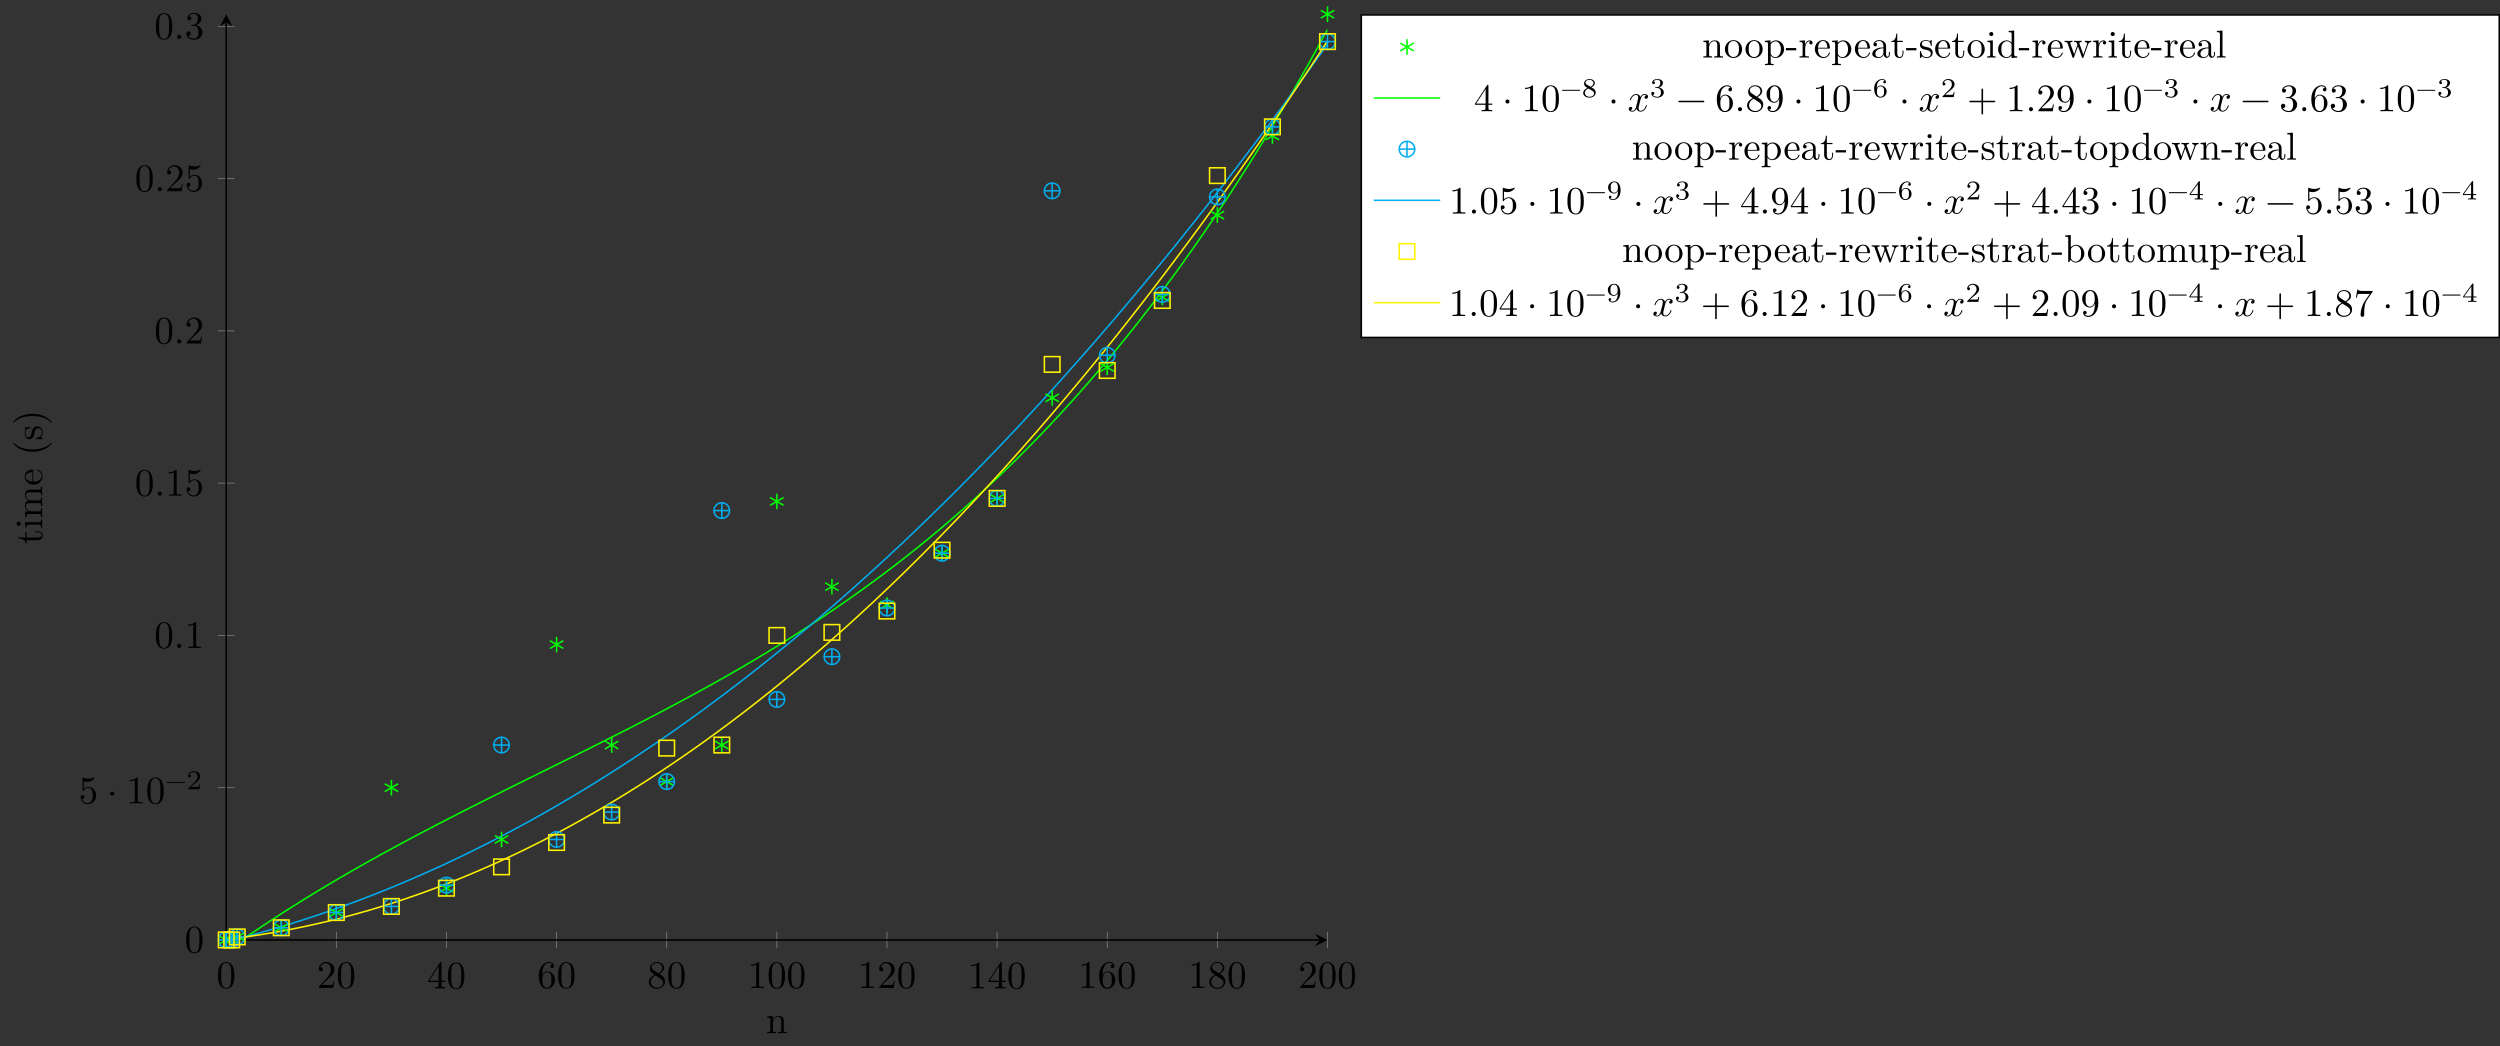 <?xml version="1.0" encoding="UTF-8"?>
<svg xmlns="http://www.w3.org/2000/svg" xmlns:xlink="http://www.w3.org/1999/xlink" width="639.474pt" height="267.603pt" viewBox="0 0 639.474 267.603" version="1.1">
<rect x="0" y="0" width="639.474" height="267.603" fill="#333333" stroke="none"/>
<defs>
<g>
<symbol overflow="visible" id="glyph0-0">
<path style="stroke:none;" d=""/>
</symbol>
<symbol overflow="visible" id="glyph0-1">
<path style="stroke:none;" d="M 4.578 -3.188 C 4.578 -3.984 4.531 -4.781 4.188 -5.516 C 3.734 -6.484 2.906 -6.641 2.5 -6.641 C 1.891 -6.641 1.172 -6.375 0.75 -5.453 C 0.438 -4.766 0.391 -3.984 0.391 -3.188 C 0.391 -2.438 0.422 -1.547 0.844 -0.781 C 1.266 0.016 2 0.219 2.484 0.219 C 3.016 0.219 3.781 0.016 4.219 -0.938 C 4.531 -1.625 4.578 -2.406 4.578 -3.188 Z M 3.766 -3.312 C 3.766 -2.562 3.766 -1.891 3.656 -1.25 C 3.5 -0.297 2.938 0 2.484 0 C 2.094 0 1.5 -0.25 1.328 -1.203 C 1.219 -1.797 1.219 -2.719 1.219 -3.312 C 1.219 -3.953 1.219 -4.609 1.297 -5.141 C 1.484 -6.328 2.234 -6.422 2.484 -6.422 C 2.812 -6.422 3.469 -6.234 3.656 -5.25 C 3.766 -4.688 3.766 -3.938 3.766 -3.312 Z M 3.766 -3.312 "/>
</symbol>
<symbol overflow="visible" id="glyph0-2">
<path style="stroke:none;" d="M 4.469 -1.734 L 4.234 -1.734 C 4.172 -1.438 4.109 -1 4 -0.844 C 3.938 -0.766 3.281 -0.766 3.062 -0.766 L 1.266 -0.766 L 2.328 -1.797 C 3.875 -3.172 4.469 -3.703 4.469 -4.703 C 4.469 -5.844 3.578 -6.641 2.359 -6.641 C 1.234 -6.641 0.5 -5.719 0.5 -4.828 C 0.5 -4.281 1 -4.281 1.031 -4.281 C 1.203 -4.281 1.547 -4.391 1.547 -4.812 C 1.547 -5.062 1.359 -5.328 1.016 -5.328 C 0.938 -5.328 0.922 -5.328 0.891 -5.312 C 1.109 -5.969 1.656 -6.328 2.234 -6.328 C 3.141 -6.328 3.562 -5.516 3.562 -4.703 C 3.562 -3.906 3.078 -3.125 2.516 -2.5 L 0.609 -0.375 C 0.5 -0.266 0.5 -0.234 0.5 0 L 4.203 0 Z M 4.469 -1.734 "/>
</symbol>
<symbol overflow="visible" id="glyph0-3">
<path style="stroke:none;" d="M 4.688 -1.641 L 4.688 -1.953 L 3.703 -1.953 L 3.703 -6.484 C 3.703 -6.688 3.703 -6.75 3.531 -6.75 C 3.453 -6.75 3.422 -6.75 3.344 -6.625 L 0.281 -1.953 L 0.281 -1.641 L 2.938 -1.641 L 2.938 -0.781 C 2.938 -0.422 2.906 -0.312 2.172 -0.312 L 1.969 -0.312 L 1.969 0 C 2.375 -0.031 2.891 -0.031 3.312 -0.031 C 3.734 -0.031 4.25 -0.031 4.672 0 L 4.672 -0.312 L 4.453 -0.312 C 3.719 -0.312 3.703 -0.422 3.703 -0.781 L 3.703 -1.641 Z M 2.984 -1.953 L 0.562 -1.953 L 2.984 -5.672 Z M 2.984 -1.953 "/>
</symbol>
<symbol overflow="visible" id="glyph0-4">
<path style="stroke:none;" d="M 4.562 -2.031 C 4.562 -3.297 3.672 -4.25 2.562 -4.25 C 1.891 -4.25 1.516 -3.75 1.312 -3.266 L 1.312 -3.516 C 1.312 -6.031 2.547 -6.391 3.062 -6.391 C 3.297 -6.391 3.719 -6.328 3.938 -5.984 C 3.781 -5.984 3.391 -5.984 3.391 -5.547 C 3.391 -5.234 3.625 -5.078 3.844 -5.078 C 4 -5.078 4.312 -5.172 4.312 -5.562 C 4.312 -6.156 3.875 -6.641 3.047 -6.641 C 1.766 -6.641 0.422 -5.359 0.422 -3.156 C 0.422 -0.484 1.578 0.219 2.5 0.219 C 3.609 0.219 4.562 -0.719 4.562 -2.031 Z M 3.656 -2.047 C 3.656 -1.562 3.656 -1.062 3.484 -0.703 C 3.188 -0.109 2.734 -0.062 2.5 -0.062 C 1.875 -0.062 1.578 -0.656 1.516 -0.812 C 1.328 -1.281 1.328 -2.078 1.328 -2.25 C 1.328 -3.031 1.656 -4.031 2.547 -4.031 C 2.719 -4.031 3.172 -4.031 3.484 -3.406 C 3.656 -3.047 3.656 -2.531 3.656 -2.047 Z M 3.656 -2.047 "/>
</symbol>
<symbol overflow="visible" id="glyph0-5">
<path style="stroke:none;" d="M 4.562 -1.672 C 4.562 -2.031 4.453 -2.484 4.062 -2.906 C 3.875 -3.109 3.719 -3.203 3.078 -3.609 C 3.797 -3.984 4.281 -4.5 4.281 -5.156 C 4.281 -6.078 3.406 -6.641 2.5 -6.641 C 1.5 -6.641 0.688 -5.906 0.688 -4.969 C 0.688 -4.797 0.703 -4.344 1.125 -3.875 C 1.234 -3.766 1.609 -3.516 1.859 -3.344 C 1.281 -3.047 0.422 -2.5 0.422 -1.5 C 0.422 -0.453 1.438 0.219 2.484 0.219 C 3.609 0.219 4.562 -0.609 4.562 -1.672 Z M 3.844 -5.156 C 3.844 -4.578 3.453 -4.109 2.859 -3.766 L 1.625 -4.562 C 1.172 -4.859 1.125 -5.188 1.125 -5.359 C 1.125 -5.969 1.781 -6.391 2.484 -6.391 C 3.203 -6.391 3.844 -5.875 3.844 -5.156 Z M 4.062 -1.312 C 4.062 -0.578 3.312 -0.062 2.5 -0.062 C 1.641 -0.062 0.922 -0.672 0.922 -1.5 C 0.922 -2.078 1.234 -2.719 2.078 -3.188 L 3.312 -2.406 C 3.594 -2.219 4.062 -1.922 4.062 -1.312 Z M 4.062 -1.312 "/>
</symbol>
<symbol overflow="visible" id="glyph0-6">
<path style="stroke:none;" d="M 4.172 0 L 4.172 -0.312 L 3.859 -0.312 C 2.953 -0.312 2.938 -0.422 2.938 -0.781 L 2.938 -6.375 C 2.938 -6.625 2.938 -6.641 2.703 -6.641 C 2.078 -6 1.203 -6 0.891 -6 L 0.891 -5.688 C 1.094 -5.688 1.672 -5.688 2.188 -5.953 L 2.188 -0.781 C 2.188 -0.422 2.156 -0.312 1.266 -0.312 L 0.953 -0.312 L 0.953 0 C 1.297 -0.031 2.156 -0.031 2.562 -0.031 C 2.953 -0.031 3.828 -0.031 4.172 0 Z M 4.172 0 "/>
</symbol>
<symbol overflow="visible" id="glyph0-7">
<path style="stroke:none;" d="M 4.469 -2 C 4.469 -3.188 3.656 -4.188 2.578 -4.188 C 2.109 -4.188 1.672 -4.031 1.312 -3.672 L 1.312 -5.625 C 1.516 -5.562 1.844 -5.5 2.156 -5.5 C 3.391 -5.5 4.094 -6.406 4.094 -6.531 C 4.094 -6.594 4.062 -6.641 3.984 -6.641 C 3.984 -6.641 3.953 -6.641 3.906 -6.609 C 3.703 -6.516 3.219 -6.312 2.547 -6.312 C 2.156 -6.312 1.688 -6.391 1.219 -6.594 C 1.141 -6.625 1.109 -6.625 1.109 -6.625 C 1 -6.625 1 -6.547 1 -6.391 L 1 -3.438 C 1 -3.266 1 -3.188 1.141 -3.188 C 1.219 -3.188 1.234 -3.203 1.281 -3.266 C 1.391 -3.422 1.75 -3.969 2.562 -3.969 C 3.078 -3.969 3.328 -3.516 3.406 -3.328 C 3.562 -2.953 3.594 -2.578 3.594 -2.078 C 3.594 -1.719 3.594 -1.125 3.344 -0.703 C 3.109 -0.312 2.734 -0.062 2.281 -0.062 C 1.562 -0.062 0.984 -0.594 0.812 -1.172 C 0.844 -1.172 0.875 -1.156 0.984 -1.156 C 1.312 -1.156 1.484 -1.406 1.484 -1.641 C 1.484 -1.891 1.312 -2.141 0.984 -2.141 C 0.844 -2.141 0.5 -2.062 0.5 -1.609 C 0.5 -0.75 1.188 0.219 2.297 0.219 C 3.453 0.219 4.469 -0.734 4.469 -2 Z M 4.469 -2 "/>
</symbol>
<symbol overflow="visible" id="glyph0-8">
<path style="stroke:none;" d="M 1.906 -2.5 C 1.906 -2.781 1.672 -3.016 1.391 -3.016 C 1.094 -3.016 0.859 -2.781 0.859 -2.5 C 0.859 -2.203 1.094 -1.969 1.391 -1.969 C 1.672 -1.969 1.906 -2.203 1.906 -2.5 Z M 1.906 -2.5 "/>
</symbol>
<symbol overflow="visible" id="glyph0-9">
<path style="stroke:none;" d="M 1.906 -0.531 C 1.906 -0.812 1.672 -1.062 1.391 -1.062 C 1.094 -1.062 0.859 -0.812 0.859 -0.531 C 0.859 -0.234 1.094 0 1.391 0 C 1.672 0 1.906 -0.234 1.906 -0.531 Z M 1.906 -0.531 "/>
</symbol>
<symbol overflow="visible" id="glyph0-10">
<path style="stroke:none;" d="M 4.562 -1.703 C 4.562 -2.516 3.922 -3.297 2.891 -3.516 C 3.703 -3.781 4.281 -4.469 4.281 -5.266 C 4.281 -6.078 3.406 -6.641 2.453 -6.641 C 1.453 -6.641 0.688 -6.047 0.688 -5.281 C 0.688 -4.953 0.906 -4.766 1.203 -4.766 C 1.5 -4.766 1.703 -4.984 1.703 -5.281 C 1.703 -5.766 1.234 -5.766 1.094 -5.766 C 1.391 -6.266 2.047 -6.391 2.406 -6.391 C 2.828 -6.391 3.375 -6.172 3.375 -5.281 C 3.375 -5.156 3.344 -4.578 3.094 -4.141 C 2.797 -3.656 2.453 -3.625 2.203 -3.625 C 2.125 -3.609 1.891 -3.594 1.812 -3.594 C 1.734 -3.578 1.672 -3.562 1.672 -3.469 C 1.672 -3.359 1.734 -3.359 1.906 -3.359 L 2.344 -3.359 C 3.156 -3.359 3.531 -2.688 3.531 -1.703 C 3.531 -0.344 2.844 -0.062 2.406 -0.062 C 1.969 -0.062 1.219 -0.234 0.875 -0.812 C 1.219 -0.766 1.531 -0.984 1.531 -1.359 C 1.531 -1.719 1.266 -1.922 0.984 -1.922 C 0.734 -1.922 0.422 -1.781 0.422 -1.344 C 0.422 -0.438 1.344 0.219 2.438 0.219 C 3.656 0.219 4.562 -0.688 4.562 -1.703 Z M 4.562 -1.703 "/>
</symbol>
<symbol overflow="visible" id="glyph0-11">
<path style="stroke:none;" d="M 5.25 -3.75 C 5.25 -4.266 4.672 -4.406 4.328 -4.406 C 3.75 -4.406 3.406 -3.875 3.281 -3.656 C 3.031 -4.312 2.5 -4.406 2.203 -4.406 C 1.172 -4.406 0.594 -3.125 0.594 -2.875 C 0.594 -2.766 0.719 -2.766 0.719 -2.766 C 0.797 -2.766 0.828 -2.797 0.844 -2.875 C 1.188 -3.938 1.844 -4.188 2.188 -4.188 C 2.375 -4.188 2.719 -4.094 2.719 -3.516 C 2.719 -3.203 2.547 -2.547 2.188 -1.141 C 2.031 -0.531 1.672 -0.109 1.234 -0.109 C 1.172 -0.109 0.953 -0.109 0.734 -0.234 C 0.984 -0.297 1.203 -0.5 1.203 -0.781 C 1.203 -1.047 0.984 -1.125 0.844 -1.125 C 0.531 -1.125 0.297 -0.875 0.297 -0.547 C 0.297 -0.094 0.781 0.109 1.219 0.109 C 1.891 0.109 2.25 -0.594 2.266 -0.641 C 2.391 -0.281 2.75 0.109 3.344 0.109 C 4.375 0.109 4.938 -1.172 4.938 -1.422 C 4.938 -1.531 4.859 -1.531 4.828 -1.531 C 4.734 -1.531 4.719 -1.484 4.688 -1.422 C 4.359 -0.344 3.688 -0.109 3.375 -0.109 C 2.984 -0.109 2.828 -0.422 2.828 -0.766 C 2.828 -0.984 2.875 -1.203 2.984 -1.641 L 3.328 -3.016 C 3.391 -3.266 3.625 -4.188 4.312 -4.188 C 4.359 -4.188 4.609 -4.188 4.812 -4.062 C 4.531 -4 4.344 -3.766 4.344 -3.516 C 4.344 -3.359 4.453 -3.172 4.719 -3.172 C 4.938 -3.172 5.25 -3.344 5.25 -3.75 Z M 5.25 -3.75 "/>
</symbol>
<symbol overflow="visible" id="glyph0-12">
<path style="stroke:none;" d="M 7.203 -2.5 C 7.203 -2.609 7.109 -2.688 7 -2.688 L 0.75 -2.688 C 0.641 -2.688 0.562 -2.609 0.562 -2.5 C 0.562 -2.375 0.641 -2.297 0.75 -2.297 L 7 -2.297 C 7.109 -2.297 7.203 -2.375 7.203 -2.5 Z M 7.203 -2.5 "/>
</symbol>
<symbol overflow="visible" id="glyph0-13">
<path style="stroke:none;" d="M 4.562 -3.281 C 4.562 -5.969 3.406 -6.641 2.516 -6.641 C 1.969 -6.641 1.484 -6.453 1.062 -6.016 C 0.641 -5.562 0.422 -5.141 0.422 -4.391 C 0.422 -3.156 1.297 -2.172 2.406 -2.172 C 3.016 -2.172 3.422 -2.594 3.656 -3.172 L 3.656 -2.844 C 3.656 -0.516 2.625 -0.062 2.047 -0.062 C 1.875 -0.062 1.328 -0.078 1.062 -0.422 C 1.5 -0.422 1.578 -0.703 1.578 -0.875 C 1.578 -1.188 1.344 -1.328 1.125 -1.328 C 0.969 -1.328 0.672 -1.25 0.672 -0.859 C 0.672 -0.188 1.203 0.219 2.047 0.219 C 3.344 0.219 4.562 -1.141 4.562 -3.281 Z M 3.641 -4.203 C 3.641 -3.375 3.297 -2.406 2.422 -2.406 C 2.266 -2.406 1.797 -2.406 1.5 -3.031 C 1.312 -3.406 1.312 -3.891 1.312 -4.391 C 1.312 -4.922 1.312 -5.391 1.531 -5.766 C 1.797 -6.266 2.172 -6.391 2.516 -6.391 C 2.984 -6.391 3.312 -6.047 3.484 -5.609 C 3.594 -5.281 3.641 -4.656 3.641 -4.203 Z M 3.641 -4.203 "/>
</symbol>
<symbol overflow="visible" id="glyph0-14">
<path style="stroke:none;" d="M 7.203 -2.5 C 7.203 -2.609 7.109 -2.688 7 -2.688 L 4.078 -2.688 L 4.078 -5.609 C 4.078 -5.719 3.984 -5.812 3.875 -5.812 C 3.766 -5.812 3.672 -5.719 3.672 -5.609 L 3.672 -2.688 L 0.75 -2.688 C 0.641 -2.688 0.562 -2.609 0.562 -2.5 C 0.562 -2.375 0.641 -2.297 0.75 -2.297 L 3.672 -2.297 L 3.672 0.625 C 3.672 0.734 3.766 0.828 3.875 0.828 C 3.984 0.828 4.078 0.734 4.078 0.625 L 4.078 -2.297 L 7 -2.297 C 7.109 -2.297 7.203 -2.375 7.203 -2.5 Z M 7.203 -2.5 "/>
</symbol>
<symbol overflow="visible" id="glyph0-15">
<path style="stroke:none;" d="M 4.828 -6.422 L 2.406 -6.422 C 1.203 -6.422 1.172 -6.547 1.141 -6.734 L 0.891 -6.734 L 0.562 -4.688 L 0.812 -4.688 C 0.844 -4.844 0.922 -5.469 1.062 -5.594 C 1.125 -5.656 1.906 -5.656 2.031 -5.656 L 4.094 -5.656 L 2.984 -4.078 C 2.078 -2.734 1.75 -1.344 1.75 -0.328 C 1.75 -0.234 1.75 0.219 2.219 0.219 C 2.672 0.219 2.672 -0.234 2.672 -0.328 L 2.672 -0.844 C 2.672 -1.391 2.703 -1.938 2.781 -2.469 C 2.828 -2.703 2.953 -3.562 3.406 -4.172 L 4.75 -6.078 C 4.828 -6.188 4.828 -6.203 4.828 -6.422 Z M 4.828 -6.422 "/>
</symbol>
<symbol overflow="visible" id="glyph1-0">
<path style="stroke:none;" d=""/>
</symbol>
<symbol overflow="visible" id="glyph1-1">
<path style="stroke:none;" d="M 5.031 -1.734 C 5.031 -1.812 4.969 -1.875 4.891 -1.875 L 0.531 -1.875 C 0.453 -1.875 0.391 -1.812 0.391 -1.734 C 0.391 -1.672 0.453 -1.609 0.531 -1.609 L 4.891 -1.609 C 4.969 -1.609 5.031 -1.672 5.031 -1.734 Z M 5.031 -1.734 "/>
</symbol>
<symbol overflow="visible" id="glyph1-2">
<path style="stroke:none;" d="M 3.516 -1.266 L 3.281 -1.266 C 3.266 -1.109 3.188 -0.703 3.094 -0.641 C 3.047 -0.594 2.516 -0.594 2.406 -0.594 L 1.125 -0.594 C 1.859 -1.234 2.109 -1.438 2.516 -1.766 C 3.031 -2.172 3.516 -2.609 3.516 -3.266 C 3.516 -4.109 2.781 -4.625 1.891 -4.625 C 1.031 -4.625 0.438 -4.016 0.438 -3.375 C 0.438 -3.031 0.734 -2.984 0.812 -2.984 C 0.969 -2.984 1.172 -3.109 1.172 -3.359 C 1.172 -3.484 1.125 -3.734 0.766 -3.734 C 0.984 -4.219 1.453 -4.375 1.781 -4.375 C 2.484 -4.375 2.844 -3.828 2.844 -3.266 C 2.844 -2.656 2.406 -2.188 2.188 -1.938 L 0.516 -0.266 C 0.438 -0.203 0.438 -0.188 0.438 0 L 3.312 0 Z M 3.516 -1.266 "/>
</symbol>
<symbol overflow="visible" id="glyph1-3">
<path style="stroke:none;" d="M 3.578 -1.172 C 3.578 -1.641 3.312 -2.031 2.906 -2.266 L 2.469 -2.516 C 3.016 -2.781 3.359 -3.109 3.359 -3.594 C 3.359 -4.266 2.656 -4.625 1.984 -4.625 C 1.219 -4.625 0.594 -4.125 0.594 -3.469 C 0.594 -3.141 0.75 -2.906 0.875 -2.766 C 1 -2.609 1.047 -2.578 1.453 -2.344 C 1.062 -2.172 0.375 -1.797 0.375 -1.062 C 0.375 -0.297 1.172 0.141 1.969 0.141 C 2.859 0.141 3.578 -0.422 3.578 -1.172 Z M 3 -3.594 C 3 -2.969 2.266 -2.656 2.266 -2.656 C 2.266 -2.656 2.234 -2.656 2.188 -2.688 L 1.344 -3.172 C 1.156 -3.281 0.969 -3.469 0.969 -3.734 C 0.969 -4.172 1.469 -4.422 1.969 -4.422 C 2.516 -4.422 3 -4.078 3 -3.594 Z M 3.156 -0.938 C 3.156 -0.406 2.578 -0.078 1.984 -0.078 C 1.344 -0.078 0.797 -0.5 0.797 -1.062 C 0.797 -1.578 1.172 -1.984 1.672 -2.203 C 2.062 -1.984 2.078 -1.984 2.641 -1.656 C 2.812 -1.547 3.156 -1.344 3.156 -0.938 Z M 3.156 -0.938 "/>
</symbol>
<symbol overflow="visible" id="glyph1-4">
<path style="stroke:none;" d="M 3.578 -1.203 C 3.578 -1.75 3.141 -2.297 2.375 -2.453 C 3.094 -2.719 3.359 -3.234 3.359 -3.672 C 3.359 -4.219 2.734 -4.625 1.953 -4.625 C 1.188 -4.625 0.594 -4.25 0.594 -3.688 C 0.594 -3.453 0.75 -3.328 0.953 -3.328 C 1.172 -3.328 1.312 -3.484 1.312 -3.672 C 1.312 -3.875 1.172 -4.031 0.953 -4.047 C 1.203 -4.344 1.672 -4.422 1.938 -4.422 C 2.25 -4.422 2.688 -4.266 2.688 -3.672 C 2.688 -3.375 2.594 -3.047 2.406 -2.844 C 2.188 -2.578 1.984 -2.562 1.641 -2.531 C 1.469 -2.516 1.453 -2.516 1.422 -2.516 C 1.422 -2.516 1.344 -2.5 1.344 -2.422 C 1.344 -2.328 1.406 -2.328 1.531 -2.328 L 1.906 -2.328 C 2.453 -2.328 2.844 -1.953 2.844 -1.203 C 2.844 -0.344 2.328 -0.078 1.938 -0.078 C 1.656 -0.078 1.031 -0.156 0.75 -0.578 C 1.078 -0.578 1.156 -0.812 1.156 -0.969 C 1.156 -1.188 0.984 -1.344 0.766 -1.344 C 0.578 -1.344 0.375 -1.219 0.375 -0.938 C 0.375 -0.281 1.094 0.141 1.938 0.141 C 2.906 0.141 3.578 -0.516 3.578 -1.203 Z M 3.578 -1.203 "/>
</symbol>
<symbol overflow="visible" id="glyph1-5">
<path style="stroke:none;" d="M 3.578 -1.422 C 3.578 -2.312 2.875 -2.969 2.062 -2.969 C 1.5 -2.969 1.203 -2.594 1.047 -2.281 C 1.047 -2.844 1.094 -3.359 1.359 -3.797 C 1.594 -4.172 1.969 -4.422 2.422 -4.422 C 2.625 -4.422 2.906 -4.375 3.047 -4.188 C 2.875 -4.172 2.719 -4.047 2.719 -3.844 C 2.719 -3.672 2.844 -3.516 3.047 -3.516 C 3.266 -3.516 3.391 -3.656 3.391 -3.859 C 3.391 -4.266 3.094 -4.625 2.406 -4.625 C 1.406 -4.625 0.375 -3.703 0.375 -2.203 C 0.375 -0.406 1.219 0.141 2 0.141 C 2.844 0.141 3.578 -0.516 3.578 -1.422 Z M 2.906 -1.422 C 2.906 -1.031 2.906 -0.734 2.719 -0.453 C 2.562 -0.219 2.328 -0.078 2 -0.078 C 1.641 -0.078 1.375 -0.281 1.219 -0.594 C 1.125 -0.797 1.062 -1.156 1.062 -1.562 C 1.062 -2.25 1.469 -2.766 2.031 -2.766 C 2.344 -2.766 2.562 -2.641 2.734 -2.391 C 2.906 -2.125 2.906 -1.828 2.906 -1.422 Z M 2.906 -1.422 "/>
</symbol>
<symbol overflow="visible" id="glyph1-6">
<path style="stroke:none;" d="M 3.578 -2.297 C 3.578 -4.016 2.812 -4.625 2 -4.625 C 1.766 -4.625 1.297 -4.594 0.891 -4.203 C 0.656 -3.969 0.375 -3.703 0.375 -3.078 C 0.375 -2.188 1.078 -1.531 1.891 -1.531 C 2.453 -1.531 2.75 -1.906 2.906 -2.219 L 2.906 -2.078 C 2.906 -0.344 2.062 -0.078 1.641 -0.078 C 1.484 -0.078 1.109 -0.094 0.922 -0.312 C 1.219 -0.344 1.234 -0.578 1.234 -0.641 C 1.234 -0.812 1.109 -0.969 0.906 -0.969 C 0.703 -0.969 0.578 -0.828 0.578 -0.625 C 0.578 -0.156 0.969 0.141 1.641 0.141 C 2.641 0.141 3.578 -0.797 3.578 -2.297 Z M 2.891 -3 C 2.891 -2.094 2.375 -1.734 1.938 -1.734 C 1.656 -1.734 1.406 -1.812 1.203 -2.141 C 1.047 -2.391 1.047 -2.688 1.047 -3.078 C 1.047 -3.484 1.047 -3.75 1.25 -4.031 C 1.422 -4.281 1.641 -4.422 2 -4.422 C 2.359 -4.422 2.578 -4.203 2.688 -4.016 C 2.875 -3.734 2.891 -3.234 2.891 -3 Z M 2.891 -3 "/>
</symbol>
<symbol overflow="visible" id="glyph1-7">
<path style="stroke:none;" d="M 3.688 -1.141 L 3.688 -1.391 L 2.906 -1.391 L 2.906 -4.5 C 2.906 -4.641 2.906 -4.703 2.766 -4.703 C 2.672 -4.703 2.641 -4.703 2.578 -4.594 L 0.266 -1.391 L 0.266 -1.141 L 2.328 -1.141 L 2.328 -0.578 C 2.328 -0.328 2.328 -0.25 1.75 -0.25 L 1.562 -0.25 L 1.562 0 L 2.609 -0.031 L 3.672 0 L 3.672 -0.25 L 3.484 -0.25 C 2.906 -0.25 2.906 -0.328 2.906 -0.578 L 2.906 -1.141 Z M 2.375 -1.391 L 0.531 -1.391 L 2.375 -3.938 Z M 2.375 -1.391 "/>
</symbol>
<symbol overflow="visible" id="glyph2-0">
<path style="stroke:none;" d=""/>
</symbol>
<symbol overflow="visible" id="glyph2-1">
<path style="stroke:none;" d="M 5.328 0 L 5.328 -0.312 C 4.812 -0.312 4.562 -0.312 4.562 -0.609 L 4.562 -2.516 C 4.562 -3.375 4.562 -3.672 4.25 -4.031 C 4.109 -4.203 3.781 -4.406 3.203 -4.406 C 2.469 -4.406 2 -3.984 1.719 -3.359 L 1.719 -4.406 L 0.312 -4.297 L 0.312 -3.984 C 1.016 -3.984 1.094 -3.922 1.094 -3.422 L 1.094 -0.75 C 1.094 -0.312 0.984 -0.312 0.312 -0.312 L 0.312 0 L 1.453 -0.031 L 2.562 0 L 2.562 -0.312 C 1.891 -0.312 1.781 -0.312 1.781 -0.75 L 1.781 -2.594 C 1.781 -3.625 2.5 -4.188 3.125 -4.188 C 3.766 -4.188 3.875 -3.656 3.875 -3.078 L 3.875 -0.75 C 3.875 -0.312 3.766 -0.312 3.094 -0.312 L 3.094 0 L 4.219 -0.031 Z M 5.328 0 "/>
</symbol>
<symbol overflow="visible" id="glyph2-2">
<path style="stroke:none;" d="M 4.688 -2.141 C 4.688 -3.406 3.703 -4.469 2.5 -4.469 C 1.25 -4.469 0.281 -3.375 0.281 -2.141 C 0.281 -0.844 1.312 0.109 2.484 0.109 C 3.688 0.109 4.688 -0.875 4.688 -2.141 Z M 3.875 -2.219 C 3.875 -1.859 3.875 -1.312 3.656 -0.875 C 3.422 -0.422 2.984 -0.141 2.5 -0.141 C 2.062 -0.141 1.625 -0.344 1.359 -0.812 C 1.109 -1.25 1.109 -1.859 1.109 -2.219 C 1.109 -2.609 1.109 -3.141 1.344 -3.578 C 1.609 -4.031 2.078 -4.25 2.484 -4.25 C 2.922 -4.25 3.344 -4.031 3.609 -3.594 C 3.875 -3.172 3.875 -2.594 3.875 -2.219 Z M 3.875 -2.219 "/>
</symbol>
<symbol overflow="visible" id="glyph2-3">
<path style="stroke:none;" d="M 5.188 -2.156 C 5.188 -3.422 4.234 -4.406 3.109 -4.406 C 2.328 -4.406 1.906 -3.969 1.719 -3.75 L 1.719 -4.406 L 0.281 -4.297 L 0.281 -3.984 C 0.984 -3.984 1.062 -3.922 1.062 -3.484 L 1.062 1.172 C 1.062 1.625 0.953 1.625 0.281 1.625 L 0.281 1.938 L 1.391 1.906 L 2.516 1.938 L 2.516 1.625 C 1.859 1.625 1.75 1.625 1.75 1.172 L 1.75 -0.594 C 1.797 -0.422 2.219 0.109 2.969 0.109 C 4.156 0.109 5.188 -0.875 5.188 -2.156 Z M 4.359 -2.156 C 4.359 -0.953 3.672 -0.109 2.938 -0.109 C 2.531 -0.109 2.156 -0.312 1.891 -0.719 C 1.75 -0.922 1.75 -0.938 1.75 -1.141 L 1.75 -3.359 C 2.031 -3.875 2.516 -4.156 3.031 -4.156 C 3.766 -4.156 4.359 -3.281 4.359 -2.156 Z M 4.359 -2.156 "/>
</symbol>
<symbol overflow="visible" id="glyph2-4">
<path style="stroke:none;" d="M 2.75 -1.859 L 2.75 -2.438 L 0.109 -2.438 L 0.109 -1.859 Z M 2.75 -1.859 "/>
</symbol>
<symbol overflow="visible" id="glyph2-5">
<path style="stroke:none;" d="M 3.625 -3.797 C 3.625 -4.109 3.312 -4.406 2.891 -4.406 C 2.156 -4.406 1.797 -3.734 1.672 -3.312 L 1.672 -4.406 L 0.281 -4.297 L 0.281 -3.984 C 0.984 -3.984 1.062 -3.922 1.062 -3.422 L 1.062 -0.75 C 1.062 -0.312 0.953 -0.312 0.281 -0.312 L 0.281 0 L 1.422 -0.031 C 1.812 -0.031 2.281 -0.031 2.688 0 L 2.688 -0.312 L 2.469 -0.312 C 1.734 -0.312 1.719 -0.422 1.719 -0.781 L 1.719 -2.312 C 1.719 -3.297 2.141 -4.188 2.891 -4.188 C 2.953 -4.188 2.984 -4.188 3 -4.172 C 2.969 -4.172 2.766 -4.047 2.766 -3.781 C 2.766 -3.516 2.984 -3.359 3.203 -3.359 C 3.375 -3.359 3.625 -3.484 3.625 -3.797 Z M 3.625 -3.797 "/>
</symbol>
<symbol overflow="visible" id="glyph2-6">
<path style="stroke:none;" d="M 4.141 -1.188 C 4.141 -1.281 4.062 -1.312 4 -1.312 C 3.922 -1.312 3.891 -1.25 3.875 -1.172 C 3.531 -0.141 2.625 -0.141 2.531 -0.141 C 2.031 -0.141 1.641 -0.438 1.406 -0.812 C 1.109 -1.281 1.109 -1.938 1.109 -2.297 L 3.891 -2.297 C 4.109 -2.297 4.141 -2.297 4.141 -2.516 C 4.141 -3.5 3.594 -4.469 2.359 -4.469 C 1.203 -4.469 0.281 -3.438 0.281 -2.188 C 0.281 -0.859 1.328 0.109 2.469 0.109 C 3.688 0.109 4.141 -1 4.141 -1.188 Z M 3.484 -2.516 L 1.109 -2.516 C 1.172 -4 2.016 -4.25 2.359 -4.25 C 3.375 -4.25 3.484 -2.906 3.484 -2.516 Z M 3.484 -2.516 "/>
</symbol>
<symbol overflow="visible" id="glyph2-7">
<path style="stroke:none;" d="M 4.812 -0.891 L 4.812 -1.453 L 4.562 -1.453 L 4.562 -0.891 C 4.562 -0.312 4.312 -0.25 4.203 -0.25 C 3.875 -0.25 3.844 -0.703 3.844 -0.75 L 3.844 -2.734 C 3.844 -3.156 3.844 -3.547 3.484 -3.922 C 3.094 -4.312 2.594 -4.469 2.109 -4.469 C 1.297 -4.469 0.609 -4 0.609 -3.344 C 0.609 -3.047 0.812 -2.875 1.062 -2.875 C 1.344 -2.875 1.531 -3.078 1.531 -3.328 C 1.531 -3.453 1.469 -3.781 1.016 -3.781 C 1.281 -4.141 1.781 -4.25 2.094 -4.25 C 2.578 -4.25 3.156 -3.859 3.156 -2.969 L 3.156 -2.609 C 2.641 -2.578 1.938 -2.547 1.312 -2.25 C 0.562 -1.906 0.312 -1.391 0.312 -0.953 C 0.312 -0.141 1.281 0.109 1.906 0.109 C 2.578 0.109 3.031 -0.297 3.219 -0.75 C 3.266 -0.359 3.531 0.062 4 0.062 C 4.203 0.062 4.812 -0.078 4.812 -0.891 Z M 3.156 -1.391 C 3.156 -0.453 2.438 -0.109 1.984 -0.109 C 1.5 -0.109 1.094 -0.453 1.094 -0.953 C 1.094 -1.5 1.5 -2.328 3.156 -2.391 Z M 3.156 -1.391 "/>
</symbol>
<symbol overflow="visible" id="glyph2-8">
<path style="stroke:none;" d="M 3.312 -1.234 L 3.312 -1.797 L 3.062 -1.797 L 3.062 -1.25 C 3.062 -0.516 2.766 -0.141 2.391 -0.141 C 1.719 -0.141 1.719 -1.047 1.719 -1.219 L 1.719 -3.984 L 3.156 -3.984 L 3.156 -4.297 L 1.719 -4.297 L 1.719 -6.125 L 1.469 -6.125 C 1.469 -5.312 1.172 -4.25 0.188 -4.203 L 0.188 -3.984 L 1.031 -3.984 L 1.031 -1.234 C 1.031 -0.016 1.969 0.109 2.328 0.109 C 3.031 0.109 3.312 -0.594 3.312 -1.234 Z M 3.312 -1.234 "/>
</symbol>
<symbol overflow="visible" id="glyph2-9">
<path style="stroke:none;" d="M 3.594 -1.281 C 3.594 -1.797 3.297 -2.109 3.172 -2.219 C 2.844 -2.547 2.453 -2.625 2.031 -2.703 C 1.469 -2.812 0.812 -2.938 0.812 -3.516 C 0.812 -3.875 1.062 -4.281 1.922 -4.281 C 3.016 -4.281 3.078 -3.375 3.094 -3.078 C 3.094 -2.984 3.203 -2.984 3.203 -2.984 C 3.344 -2.984 3.344 -3.031 3.344 -3.219 L 3.344 -4.234 C 3.344 -4.391 3.344 -4.469 3.234 -4.469 C 3.188 -4.469 3.156 -4.469 3.031 -4.344 C 3 -4.312 2.906 -4.219 2.859 -4.188 C 2.484 -4.469 2.078 -4.469 1.922 -4.469 C 0.703 -4.469 0.328 -3.797 0.328 -3.234 C 0.328 -2.891 0.484 -2.609 0.75 -2.391 C 1.078 -2.141 1.359 -2.078 2.078 -1.938 C 2.297 -1.891 3.109 -1.734 3.109 -1.016 C 3.109 -0.516 2.766 -0.109 1.984 -0.109 C 1.141 -0.109 0.781 -0.672 0.594 -1.531 C 0.562 -1.656 0.562 -1.688 0.453 -1.688 C 0.328 -1.688 0.328 -1.625 0.328 -1.453 L 0.328 -0.125 C 0.328 0.047 0.328 0.109 0.438 0.109 C 0.484 0.109 0.5 0.094 0.688 -0.094 C 0.703 -0.109 0.703 -0.125 0.891 -0.312 C 1.328 0.094 1.781 0.109 1.984 0.109 C 3.125 0.109 3.594 -0.562 3.594 -1.281 Z M 3.594 -1.281 "/>
</symbol>
<symbol overflow="visible" id="glyph2-10">
<path style="stroke:none;" d="M 2.469 0 L 2.469 -0.312 C 1.797 -0.312 1.766 -0.359 1.766 -0.75 L 1.766 -4.406 L 0.375 -4.297 L 0.375 -3.984 C 1.016 -3.984 1.109 -3.922 1.109 -3.438 L 1.109 -0.75 C 1.109 -0.312 1 -0.312 0.328 -0.312 L 0.328 0 L 1.422 -0.031 C 1.781 -0.031 2.125 -0.016 2.469 0 Z M 1.906 -6.016 C 1.906 -6.297 1.688 -6.547 1.391 -6.547 C 1.047 -6.547 0.844 -6.266 0.844 -6.016 C 0.844 -5.75 1.078 -5.5 1.375 -5.5 C 1.719 -5.5 1.906 -5.766 1.906 -6.016 Z M 1.906 -6.016 "/>
</symbol>
<symbol overflow="visible" id="glyph2-11">
<path style="stroke:none;" d="M 5.25 0 L 5.25 -0.312 C 4.562 -0.312 4.469 -0.375 4.469 -0.875 L 4.469 -6.922 L 3.047 -6.812 L 3.047 -6.5 C 3.734 -6.5 3.812 -6.438 3.812 -5.938 L 3.812 -3.781 C 3.531 -4.141 3.094 -4.406 2.562 -4.406 C 1.391 -4.406 0.344 -3.422 0.344 -2.141 C 0.344 -0.875 1.312 0.109 2.453 0.109 C 3.094 0.109 3.531 -0.234 3.781 -0.547 L 3.781 0.109 Z M 3.781 -1.172 C 3.781 -1 3.781 -0.984 3.672 -0.812 C 3.375 -0.328 2.938 -0.109 2.5 -0.109 C 2.047 -0.109 1.688 -0.375 1.453 -0.75 C 1.203 -1.156 1.172 -1.719 1.172 -2.141 C 1.172 -2.5 1.188 -3.094 1.469 -3.547 C 1.688 -3.859 2.062 -4.188 2.609 -4.188 C 2.953 -4.188 3.375 -4.031 3.672 -3.594 C 3.781 -3.422 3.781 -3.406 3.781 -3.219 Z M 3.781 -1.172 "/>
</symbol>
<symbol overflow="visible" id="glyph2-12">
<path style="stroke:none;" d="M 7.016 -3.984 L 7.016 -4.297 C 6.781 -4.281 6.5 -4.266 6.281 -4.266 L 5.359 -4.297 L 5.359 -3.984 C 5.719 -3.984 5.938 -3.797 5.938 -3.516 C 5.938 -3.453 5.938 -3.422 5.875 -3.297 L 4.969 -0.75 L 3.984 -3.531 C 3.953 -3.656 3.938 -3.672 3.938 -3.719 C 3.938 -3.984 4.328 -3.984 4.531 -3.984 L 4.531 -4.297 L 3.484 -4.266 C 3.188 -4.266 2.906 -4.281 2.609 -4.297 L 2.609 -3.984 C 2.969 -3.984 3.125 -3.969 3.234 -3.844 C 3.281 -3.781 3.391 -3.484 3.453 -3.297 L 2.609 -0.875 L 1.656 -3.531 C 1.609 -3.656 1.609 -3.672 1.609 -3.719 C 1.609 -3.984 2 -3.984 2.188 -3.984 L 2.188 -4.297 L 1.109 -4.266 L 0.172 -4.297 L 0.172 -3.984 C 0.672 -3.984 0.797 -3.953 0.922 -3.641 L 2.172 -0.109 C 2.219 0.031 2.25 0.109 2.375 0.109 C 2.516 0.109 2.531 0.047 2.578 -0.094 L 3.594 -2.906 L 4.609 -0.078 C 4.641 0.031 4.672 0.109 4.812 0.109 C 4.938 0.109 4.969 0.016 5 -0.078 L 6.172 -3.344 C 6.344 -3.844 6.656 -3.984 7.016 -3.984 Z M 7.016 -3.984 "/>
</symbol>
<symbol overflow="visible" id="glyph2-13">
<path style="stroke:none;" d="M 2.547 0 L 2.547 -0.312 C 1.875 -0.312 1.766 -0.312 1.766 -0.75 L 1.766 -6.922 L 0.328 -6.812 L 0.328 -6.5 C 1.031 -6.5 1.109 -6.438 1.109 -5.938 L 1.109 -0.75 C 1.109 -0.312 1 -0.312 0.328 -0.312 L 0.328 0 L 1.438 -0.031 Z M 2.547 0 "/>
</symbol>
<symbol overflow="visible" id="glyph2-14">
<path style="stroke:none;" d="M 5.188 -2.156 C 5.188 -3.422 4.219 -4.406 3.078 -4.406 C 2.297 -4.406 1.875 -3.938 1.719 -3.766 L 1.719 -6.922 L 0.281 -6.812 L 0.281 -6.5 C 0.984 -6.5 1.062 -6.438 1.062 -5.938 L 1.062 0 L 1.312 0 L 1.672 -0.625 C 1.812 -0.391 2.234 0.109 2.969 0.109 C 4.156 0.109 5.188 -0.875 5.188 -2.156 Z M 4.359 -2.156 C 4.359 -1.797 4.344 -1.203 4.062 -0.75 C 3.844 -0.438 3.469 -0.109 2.938 -0.109 C 2.484 -0.109 2.125 -0.344 1.891 -0.719 C 1.75 -0.922 1.75 -0.953 1.75 -1.141 L 1.75 -3.188 C 1.75 -3.375 1.75 -3.391 1.859 -3.547 C 2.25 -4.109 2.797 -4.188 3.031 -4.188 C 3.484 -4.188 3.844 -3.922 4.078 -3.547 C 4.344 -3.141 4.359 -2.578 4.359 -2.156 Z M 4.359 -2.156 "/>
</symbol>
<symbol overflow="visible" id="glyph2-15">
<path style="stroke:none;" d="M 8.109 0 L 8.109 -0.312 C 7.594 -0.312 7.344 -0.312 7.328 -0.609 L 7.328 -2.516 C 7.328 -3.375 7.328 -3.672 7.016 -4.031 C 6.875 -4.203 6.547 -4.406 5.969 -4.406 C 5.141 -4.406 4.688 -3.812 4.531 -3.422 C 4.391 -4.297 3.656 -4.406 3.203 -4.406 C 2.469 -4.406 2 -3.984 1.719 -3.359 L 1.719 -4.406 L 0.312 -4.297 L 0.312 -3.984 C 1.016 -3.984 1.094 -3.922 1.094 -3.422 L 1.094 -0.75 C 1.094 -0.312 0.984 -0.312 0.312 -0.312 L 0.312 0 L 1.453 -0.031 L 2.562 0 L 2.562 -0.312 C 1.891 -0.312 1.781 -0.312 1.781 -0.75 L 1.781 -2.594 C 1.781 -3.625 2.5 -4.188 3.125 -4.188 C 3.766 -4.188 3.875 -3.656 3.875 -3.078 L 3.875 -0.75 C 3.875 -0.312 3.766 -0.312 3.094 -0.312 L 3.094 0 L 4.219 -0.031 L 5.328 0 L 5.328 -0.312 C 4.672 -0.312 4.562 -0.312 4.562 -0.75 L 4.562 -2.594 C 4.562 -3.625 5.266 -4.188 5.906 -4.188 C 6.531 -4.188 6.641 -3.656 6.641 -3.078 L 6.641 -0.75 C 6.641 -0.312 6.531 -0.312 5.859 -0.312 L 5.859 0 L 6.984 -0.031 Z M 8.109 0 "/>
</symbol>
<symbol overflow="visible" id="glyph2-16">
<path style="stroke:none;" d="M 5.328 0 L 5.328 -0.312 C 4.641 -0.312 4.562 -0.375 4.562 -0.875 L 4.562 -4.406 L 3.094 -4.297 L 3.094 -3.984 C 3.781 -3.984 3.875 -3.922 3.875 -3.422 L 3.875 -1.656 C 3.875 -0.781 3.391 -0.109 2.656 -0.109 C 1.828 -0.109 1.781 -0.578 1.781 -1.094 L 1.781 -4.406 L 0.312 -4.297 L 0.312 -3.984 C 1.094 -3.984 1.094 -3.953 1.094 -3.078 L 1.094 -1.578 C 1.094 -0.797 1.094 0.109 2.609 0.109 C 3.172 0.109 3.609 -0.172 3.891 -0.781 L 3.891 0.109 Z M 5.328 0 "/>
</symbol>
<symbol overflow="visible" id="glyph3-0">
<path style="stroke:none;" d=""/>
</symbol>
<symbol overflow="visible" id="glyph3-1">
<path style="stroke:none;" d="M -1.234 -3.312 L -1.797 -3.312 L -1.797 -3.062 L -1.25 -3.062 C -0.516 -3.062 -0.141 -2.766 -0.141 -2.391 C -0.141 -1.719 -1.047 -1.719 -1.219 -1.719 L -3.984 -1.719 L -3.984 -3.156 L -4.297 -3.156 L -4.297 -1.719 L -6.125 -1.719 L -6.125 -1.469 C -5.312 -1.469 -4.25 -1.172 -4.203 -0.188 L -3.984 -0.188 L -3.984 -1.031 L -1.234 -1.031 C -0.016 -1.031 0.109 -1.969 0.109 -2.328 C 0.109 -3.031 -0.594 -3.312 -1.234 -3.312 Z M -1.234 -3.312 "/>
</symbol>
<symbol overflow="visible" id="glyph3-2">
<path style="stroke:none;" d="M 0 -2.469 L -0.312 -2.469 C -0.312 -1.797 -0.359 -1.766 -0.75 -1.766 L -4.406 -1.766 L -4.297 -0.375 L -3.984 -0.375 C -3.984 -1.016 -3.922 -1.109 -3.438 -1.109 L -0.75 -1.109 C -0.312 -1.109 -0.312 -1 -0.312 -0.328 L 0 -0.328 L -0.031 -1.422 C -0.031 -1.781 -0.016 -2.125 0 -2.469 Z M -6.016 -1.906 C -6.297 -1.906 -6.547 -1.688 -6.547 -1.391 C -6.547 -1.047 -6.266 -0.844 -6.016 -0.844 C -5.75 -0.844 -5.5 -1.078 -5.5 -1.375 C -5.5 -1.719 -5.766 -1.906 -6.016 -1.906 Z M -6.016 -1.906 "/>
</symbol>
<symbol overflow="visible" id="glyph3-3">
<path style="stroke:none;" d="M 0 -8.109 L -0.312 -8.109 C -0.312 -7.594 -0.312 -7.344 -0.609 -7.328 L -2.516 -7.328 C -3.375 -7.328 -3.672 -7.328 -4.031 -7.016 C -4.203 -6.875 -4.406 -6.547 -4.406 -5.969 C -4.406 -5.141 -3.812 -4.688 -3.422 -4.531 C -4.297 -4.391 -4.406 -3.656 -4.406 -3.203 C -4.406 -2.469 -3.984 -2 -3.359 -1.719 L -4.406 -1.719 L -4.297 -0.312 L -3.984 -0.312 C -3.984 -1.016 -3.922 -1.094 -3.422 -1.094 L -0.75 -1.094 C -0.312 -1.094 -0.312 -0.984 -0.312 -0.312 L 0 -0.312 L -0.031 -1.453 L 0 -2.562 L -0.312 -2.562 C -0.312 -1.891 -0.312 -1.781 -0.75 -1.781 L -2.594 -1.781 C -3.625 -1.781 -4.188 -2.5 -4.188 -3.125 C -4.188 -3.766 -3.656 -3.875 -3.078 -3.875 L -0.75 -3.875 C -0.312 -3.875 -0.312 -3.766 -0.312 -3.094 L 0 -3.094 L -0.031 -4.219 L 0 -5.328 L -0.312 -5.328 C -0.312 -4.672 -0.312 -4.562 -0.75 -4.562 L -2.594 -4.562 C -3.625 -4.562 -4.188 -5.266 -4.188 -5.906 C -4.188 -6.531 -3.656 -6.641 -3.078 -6.641 L -0.75 -6.641 C -0.312 -6.641 -0.312 -6.531 -0.312 -5.859 L 0 -5.859 L -0.031 -6.984 Z M 0 -8.109 "/>
</symbol>
<symbol overflow="visible" id="glyph3-4">
<path style="stroke:none;" d="M -1.188 -4.141 C -1.281 -4.141 -1.312 -4.062 -1.312 -4 C -1.312 -3.922 -1.25 -3.891 -1.172 -3.875 C -0.141 -3.531 -0.141 -2.625 -0.141 -2.531 C -0.141 -2.031 -0.438 -1.641 -0.812 -1.406 C -1.281 -1.109 -1.938 -1.109 -2.297 -1.109 L -2.297 -3.891 C -2.297 -4.109 -2.297 -4.141 -2.516 -4.141 C -3.5 -4.141 -4.469 -3.594 -4.469 -2.359 C -4.469 -1.203 -3.438 -0.281 -2.188 -0.281 C -0.859 -0.281 0.109 -1.328 0.109 -2.469 C 0.109 -3.688 -1 -4.141 -1.188 -4.141 Z M -2.516 -3.484 L -2.516 -1.109 C -4 -1.172 -4.25 -2.016 -4.25 -2.359 C -4.25 -3.375 -2.906 -3.484 -2.516 -3.484 Z M -2.516 -3.484 "/>
</symbol>
<symbol overflow="visible" id="glyph3-5">
<path style="stroke:none;" d="M 2.391 -3.297 C 2.359 -3.297 2.344 -3.297 2.172 -3.125 C 0.922 -1.891 -0.969 -1.562 -2.5 -1.562 C -4.234 -1.562 -5.969 -1.938 -7.203 -3.172 C -7.328 -3.297 -7.344 -3.297 -7.375 -3.297 C -7.453 -3.297 -7.484 -3.266 -7.484 -3.203 C -7.484 -3.094 -6.797 -2.203 -5.531 -1.609 C -4.438 -1.109 -3.328 -0.984 -2.5 -0.984 C -1.719 -0.984 -0.516 -1.094 0.625 -1.641 C 1.844 -2.25 2.5 -3.094 2.5 -3.203 C 2.5 -3.266 2.469 -3.297 2.391 -3.297 Z M 2.391 -3.297 "/>
</symbol>
<symbol overflow="visible" id="glyph3-6">
<path style="stroke:none;" d="M -1.281 -3.594 C -1.797 -3.594 -2.109 -3.297 -2.219 -3.172 C -2.547 -2.844 -2.625 -2.453 -2.703 -2.031 C -2.812 -1.469 -2.938 -0.812 -3.516 -0.812 C -3.875 -0.812 -4.281 -1.062 -4.281 -1.922 C -4.281 -3.016 -3.375 -3.078 -3.078 -3.094 C -2.984 -3.094 -2.984 -3.203 -2.984 -3.203 C -2.984 -3.344 -3.031 -3.344 -3.219 -3.344 L -4.234 -3.344 C -4.391 -3.344 -4.469 -3.344 -4.469 -3.234 C -4.469 -3.188 -4.469 -3.156 -4.344 -3.031 C -4.312 -3 -4.219 -2.906 -4.188 -2.859 C -4.469 -2.484 -4.469 -2.078 -4.469 -1.922 C -4.469 -0.703 -3.797 -0.328 -3.234 -0.328 C -2.891 -0.328 -2.609 -0.484 -2.391 -0.75 C -2.141 -1.078 -2.078 -1.359 -1.938 -2.078 C -1.891 -2.297 -1.734 -3.109 -1.016 -3.109 C -0.516 -3.109 -0.109 -2.766 -0.109 -1.984 C -0.109 -1.141 -0.672 -0.781 -1.531 -0.594 C -1.656 -0.562 -1.688 -0.562 -1.688 -0.453 C -1.688 -0.328 -1.625 -0.328 -1.453 -0.328 L -0.125 -0.328 C 0.047 -0.328 0.109 -0.328 0.109 -0.438 C 0.109 -0.484 0.094 -0.5 -0.094 -0.688 C -0.109 -0.703 -0.125 -0.703 -0.312 -0.891 C 0.094 -1.328 0.109 -1.781 0.109 -1.984 C 0.109 -3.125 -0.562 -3.594 -1.281 -3.594 Z M -1.281 -3.594 "/>
</symbol>
<symbol overflow="visible" id="glyph3-7">
<path style="stroke:none;" d="M -2.5 -2.875 C -3.266 -2.875 -4.469 -2.766 -5.609 -2.219 C -6.828 -1.625 -7.484 -0.766 -7.484 -0.672 C -7.484 -0.609 -7.438 -0.562 -7.375 -0.562 C -7.344 -0.562 -7.328 -0.562 -7.141 -0.75 C -6.156 -1.734 -4.578 -2.297 -2.5 -2.297 C -0.781 -2.297 0.969 -1.938 2.219 -0.703 C 2.344 -0.562 2.359 -0.562 2.391 -0.562 C 2.453 -0.562 2.5 -0.609 2.5 -0.672 C 2.5 -0.766 1.812 -1.672 0.547 -2.25 C -0.547 -2.766 -1.656 -2.875 -2.5 -2.875 Z M -2.5 -2.875 "/>
</symbol>
</g>
<clipPath id="clip1">
  <path d="M 57.863 3.629 L 339.559 3.629 L 339.559 240.43 L 57.863 240.43 Z M 57.863 3.629 "/>
</clipPath>
<clipPath id="clip2">
  <path d="M 57.863 5 L 339.559 5 L 339.559 240.43 L 57.863 240.43 Z M 57.863 5 "/>
</clipPath>
<clipPath id="clip3">
  <path d="M 57.863 4 L 339.559 4 L 339.559 240.43 L 57.863 240.43 Z M 57.863 4 "/>
</clipPath>
<clipPath id="clip4">
  <path d="M 348 3 L 639.473 3 L 639.473 87 L 348 87 Z M 348 3 "/>
</clipPath>
</defs>
<g id="surface1">
<path style="fill:none;stroke-width:0.199;stroke-linecap:butt;stroke-linejoin:miter;stroke:rgb(50%,50%,50%);stroke-opacity:1;stroke-miterlimit:10;" d="M 0.001 -2.126 L 0.001 2.124 M 28.169 -2.126 L 28.169 2.124 M 56.337 -2.126 L 56.337 2.124 M 84.509 -2.126 L 84.509 2.124 M 112.677 -2.126 L 112.677 2.124 M 140.849 -2.126 L 140.849 2.124 M 169.017 -2.126 L 169.017 2.124 M 197.189 -2.126 L 197.189 2.124 M 225.357 -2.126 L 225.357 2.124 M 253.525 -2.126 L 253.525 2.124 M 281.697 -2.126 L 281.697 2.124 " transform="matrix(1,0,0,-1,57.862,240.429)"/>
<path style="fill:none;stroke-width:0.199;stroke-linecap:butt;stroke-linejoin:miter;stroke:rgb(50%,50%,50%);stroke-opacity:1;stroke-miterlimit:10;" d="M -2.128 -0.001 L 2.126 -0.001 M -2.128 38.949 L 2.126 38.949 M -2.128 77.894 L 2.126 77.894 M -2.128 116.843 L 2.126 116.843 M -2.128 155.788 L 2.126 155.788 M -2.128 194.738 L 2.126 194.738 M -2.128 233.683 L 2.126 233.683 " transform="matrix(1,0,0,-1,57.862,240.429)"/>
<path style="fill:none;stroke-width:0.399;stroke-linecap:butt;stroke-linejoin:miter;stroke:rgb(0%,0%,0%);stroke-opacity:1;stroke-miterlimit:10;" d="M 0.001 -0.001 L 279.704 -0.001 " transform="matrix(1,0,0,-1,57.862,240.429)"/>
<path style=" stroke:none;fill-rule:nonzero;fill:rgb(0%,0%,0%);fill-opacity:1;" d="M 339.559 240.43 L 336.371 238.836 L 337.566 240.43 L 336.371 242.023 "/>
<path style="fill:none;stroke-width:0.399;stroke-linecap:butt;stroke-linejoin:miter;stroke:rgb(0%,0%,0%);stroke-opacity:1;stroke-miterlimit:10;" d="M 0.001 -0.001 L 0.001 234.808 " transform="matrix(1,0,0,-1,57.862,240.429)"/>
<path style=" stroke:none;fill-rule:nonzero;fill:rgb(0%,0%,0%);fill-opacity:1;" d="M 57.863 3.629 L 56.27 6.816 L 57.863 5.621 L 59.457 6.816 "/>
<g style="fill:rgb(0%,0%,0%);fill-opacity:1;">
  <use xlink:href="#glyph0-1" x="55.371" y="252.71"/>
</g>
<g style="fill:rgb(0%,0%,0%);fill-opacity:1;">
  <use xlink:href="#glyph0-2" x="81.05" y="252.71"/>
  <use xlink:href="#glyph0-1" x="86.031" y="252.71"/>
</g>
<g style="fill:rgb(0%,0%,0%);fill-opacity:1;">
  <use xlink:href="#glyph0-3" x="109.219" y="252.82"/>
  <use xlink:href="#glyph0-1" x="114.2" y="252.82"/>
</g>
<g style="fill:rgb(0%,0%,0%);fill-opacity:1;">
  <use xlink:href="#glyph0-4" x="137.388" y="252.71"/>
  <use xlink:href="#glyph0-1" x="142.369" y="252.71"/>
</g>
<g style="fill:rgb(0%,0%,0%);fill-opacity:1;">
  <use xlink:href="#glyph0-5" x="165.557" y="252.71"/>
  <use xlink:href="#glyph0-1" x="170.538" y="252.71"/>
</g>
<g style="fill:rgb(0%,0%,0%);fill-opacity:1;">
  <use xlink:href="#glyph0-6" x="191.236" y="252.71"/>
  <use xlink:href="#glyph0-1" x="196.217" y="252.71"/>
  <use xlink:href="#glyph0-1" x="201.199" y="252.71"/>
</g>
<g style="fill:rgb(0%,0%,0%);fill-opacity:1;">
  <use xlink:href="#glyph0-6" x="219.405" y="252.71"/>
  <use xlink:href="#glyph0-2" x="224.386" y="252.71"/>
  <use xlink:href="#glyph0-1" x="229.368" y="252.71"/>
</g>
<g style="fill:rgb(0%,0%,0%);fill-opacity:1;">
  <use xlink:href="#glyph0-6" x="247.574" y="252.82"/>
  <use xlink:href="#glyph0-3" x="252.555" y="252.82"/>
  <use xlink:href="#glyph0-1" x="257.537" y="252.82"/>
</g>
<g style="fill:rgb(0%,0%,0%);fill-opacity:1;">
  <use xlink:href="#glyph0-6" x="275.743" y="252.71"/>
  <use xlink:href="#glyph0-4" x="280.724" y="252.71"/>
  <use xlink:href="#glyph0-1" x="285.706" y="252.71"/>
</g>
<g style="fill:rgb(0%,0%,0%);fill-opacity:1;">
  <use xlink:href="#glyph0-6" x="303.913" y="252.71"/>
  <use xlink:href="#glyph0-5" x="308.894" y="252.71"/>
  <use xlink:href="#glyph0-1" x="313.876" y="252.71"/>
</g>
<g style="fill:rgb(0%,0%,0%);fill-opacity:1;">
  <use xlink:href="#glyph0-2" x="332.082" y="252.71"/>
  <use xlink:href="#glyph0-1" x="337.063" y="252.71"/>
  <use xlink:href="#glyph0-1" x="342.045" y="252.71"/>
</g>
<g style="fill:rgb(0%,0%,0%);fill-opacity:1;">
  <use xlink:href="#glyph0-1" x="47.234" y="243.637"/>
</g>
<g style="fill:rgb(0%,0%,0%);fill-opacity:1;">
  <use xlink:href="#glyph0-7" x="20.123" y="205.496"/>
</g>
<g style="fill:rgb(0%,0%,0%);fill-opacity:1;">
  <use xlink:href="#glyph0-8" x="27.316" y="205.496"/>
</g>
<g style="fill:rgb(0%,0%,0%);fill-opacity:1;">
  <use xlink:href="#glyph0-6" x="32.297" y="205.496"/>
  <use xlink:href="#glyph0-1" x="37.279" y="205.496"/>
</g>
<g style="fill:rgb(0%,0%,0%);fill-opacity:1;">
  <use xlink:href="#glyph1-1" x="42.264" y="201.88"/>
  <use xlink:href="#glyph1-2" x="47.69" y="201.88"/>
</g>
<g style="fill:rgb(0%,0%,0%);fill-opacity:1;">
  <use xlink:href="#glyph0-1" x="39.483" y="165.743"/>
  <use xlink:href="#glyph0-9" x="44.464" y="165.743"/>
  <use xlink:href="#glyph0-6" x="47.234" y="165.743"/>
</g>
<g style="fill:rgb(0%,0%,0%);fill-opacity:1;">
  <use xlink:href="#glyph0-1" x="34.502" y="126.796"/>
  <use xlink:href="#glyph0-9" x="39.483" y="126.796"/>
  <use xlink:href="#glyph0-6" x="42.253" y="126.796"/>
  <use xlink:href="#glyph0-7" x="47.234" y="126.796"/>
</g>
<g style="fill:rgb(0%,0%,0%);fill-opacity:1;">
  <use xlink:href="#glyph0-1" x="39.483" y="87.849"/>
  <use xlink:href="#glyph0-9" x="44.464" y="87.849"/>
  <use xlink:href="#glyph0-2" x="47.234" y="87.849"/>
</g>
<g style="fill:rgb(0%,0%,0%);fill-opacity:1;">
  <use xlink:href="#glyph0-1" x="34.502" y="48.902"/>
  <use xlink:href="#glyph0-9" x="39.483" y="48.902"/>
  <use xlink:href="#glyph0-2" x="42.253" y="48.902"/>
  <use xlink:href="#glyph0-7" x="47.234" y="48.902"/>
</g>
<g style="fill:rgb(0%,0%,0%);fill-opacity:1;">
  <use xlink:href="#glyph0-1" x="39.483" y="9.955"/>
  <use xlink:href="#glyph0-9" x="44.464" y="9.955"/>
  <use xlink:href="#glyph0-10" x="47.234" y="9.955"/>
</g>
<g clip-path="url(#clip1)" clip-rule="nonzero">
<path style="fill:none;stroke-width:0.399;stroke-linecap:butt;stroke-linejoin:miter;stroke:rgb(0%,100%,0%);stroke-opacity:1;stroke-miterlimit:10;" d="M 0.001 -2.829 C 0.001 -2.829 2.056 -1.372 2.845 -0.821 C 3.634 -0.27 4.9 0.605 5.693 1.144 C 6.482 1.683 7.747 2.538 8.536 3.066 C 9.325 3.597 10.591 4.433 11.38 4.952 C 12.169 5.468 13.439 6.292 14.228 6.8 C 15.017 7.308 16.283 8.113 17.072 8.609 C 17.861 9.109 19.13 9.898 19.919 10.386 C 20.708 10.874 21.974 11.652 22.763 12.128 C 23.552 12.609 24.818 13.37 25.607 13.839 C 26.4 14.312 27.665 15.062 28.454 15.523 C 29.243 15.988 30.509 16.722 31.298 17.175 C 32.087 17.632 33.357 18.355 34.146 18.804 C 34.935 19.249 36.2 19.964 36.99 20.406 C 37.779 20.847 39.044 21.546 39.837 21.984 C 40.626 22.417 41.892 23.109 42.681 23.538 C 43.47 23.968 44.736 24.648 45.525 25.074 C 46.318 25.495 47.583 26.171 48.372 26.589 C 49.161 27.007 50.427 27.671 51.216 28.085 C 52.005 28.499 53.275 29.159 54.064 29.57 C 54.853 29.98 56.118 30.632 56.908 31.034 C 57.697 31.441 58.962 32.089 59.755 32.492 C 60.544 32.894 61.81 33.534 62.599 33.933 C 63.388 34.335 64.654 34.972 65.443 35.367 C 66.236 35.765 67.501 36.398 68.29 36.792 C 69.079 37.187 70.345 37.82 71.134 38.21 C 71.923 38.605 73.193 39.234 73.982 39.624 C 74.771 40.015 76.036 40.644 76.826 41.034 C 77.615 41.425 78.88 42.05 79.673 42.441 C 80.462 42.831 81.728 43.456 82.517 43.847 C 83.306 44.238 84.572 44.867 85.361 45.257 C 86.154 45.648 87.419 46.273 88.208 46.667 C 88.997 47.058 90.263 47.687 91.052 48.081 C 91.841 48.472 93.111 49.105 93.9 49.499 C 94.689 49.894 95.954 50.531 96.743 50.925 C 97.533 51.324 98.798 51.964 99.591 52.363 C 100.38 52.761 101.646 53.406 102.435 53.808 C 103.224 54.21 104.49 54.859 105.279 55.265 C 106.068 55.671 107.337 56.327 108.126 56.738 C 108.915 57.148 110.181 57.808 110.97 58.222 C 111.759 58.636 113.029 59.304 113.818 59.726 C 114.607 60.144 115.872 60.82 116.661 61.245 C 117.451 61.667 118.716 62.355 119.505 62.784 C 120.298 63.214 121.564 63.909 122.353 64.343 C 123.142 64.781 124.408 65.484 125.197 65.929 C 125.986 66.37 127.255 67.085 128.044 67.534 C 128.833 67.984 130.099 68.71 130.888 69.167 C 131.677 69.624 132.943 70.363 133.736 70.827 C 134.525 71.292 135.79 72.042 136.579 72.515 C 137.368 72.988 138.634 73.753 139.423 74.234 C 140.216 74.714 141.482 75.495 142.271 75.984 C 143.06 76.476 144.326 77.269 145.115 77.769 C 145.904 78.269 147.173 79.077 147.962 79.589 C 148.751 80.097 150.017 80.925 150.806 81.445 C 151.595 81.964 152.861 82.808 153.654 83.339 C 154.443 83.867 155.708 84.73 156.497 85.269 C 157.286 85.812 158.552 86.691 159.341 87.245 C 160.134 87.796 161.4 88.695 162.189 89.261 C 162.978 89.827 164.243 90.745 165.033 91.324 C 165.822 91.902 167.091 92.835 167.88 93.429 C 168.669 94.019 169.935 94.976 170.724 95.581 C 171.513 96.187 172.779 97.167 173.572 97.784 C 174.361 98.402 175.626 99.406 176.415 100.038 C 177.204 100.671 178.47 101.695 179.259 102.343 C 180.052 102.988 181.318 104.038 182.107 104.699 C 182.896 105.363 184.161 106.437 184.951 107.113 C 185.74 107.792 187.009 108.89 187.798 109.581 C 188.587 110.277 189.853 111.402 190.642 112.113 C 191.431 112.82 192.697 113.972 193.49 114.699 C 194.279 115.425 195.544 116.601 196.333 117.347 C 197.122 118.089 198.388 119.296 199.177 120.058 C 199.966 120.82 201.236 122.054 202.025 122.831 C 202.814 123.613 204.079 124.874 204.868 125.675 C 205.658 126.472 206.927 127.765 207.716 128.581 C 208.505 129.398 209.771 130.722 210.56 131.558 C 211.349 132.394 212.615 133.753 213.404 134.609 C 214.197 135.464 215.462 136.851 216.251 137.726 C 217.04 138.601 218.306 140.023 219.095 140.921 C 219.884 141.816 221.154 143.269 221.943 144.187 C 222.732 145.105 223.997 146.593 224.786 147.531 C 225.576 148.472 226.841 149.995 227.634 150.956 C 228.423 151.917 229.689 153.476 230.478 154.456 C 231.267 155.441 232.533 157.034 233.322 158.042 C 234.115 159.046 235.38 160.679 236.169 161.706 C 236.958 162.738 238.224 164.406 239.013 165.456 C 239.802 166.511 241.072 168.218 241.861 169.296 C 242.65 170.37 243.915 172.117 244.704 173.218 C 245.493 174.32 246.759 176.105 247.552 177.23 C 248.341 178.359 249.607 180.183 250.396 181.335 C 251.185 182.484 252.451 184.351 253.24 185.531 C 254.033 186.706 255.298 188.617 256.087 189.82 C 256.876 191.023 258.142 192.972 258.931 194.202 C 259.72 195.433 260.99 197.425 261.779 198.683 C 262.568 199.941 263.833 201.976 264.622 203.261 C 265.411 204.546 266.677 206.628 267.47 207.941 C 268.259 209.253 269.525 211.378 270.314 212.718 C 271.103 214.058 272.368 216.23 273.158 217.601 C 273.95 218.972 275.216 221.191 276.005 222.589 C 276.794 223.988 278.06 226.253 278.849 227.679 C 279.638 229.109 281.697 232.882 281.697 232.882 " transform="matrix(1,0,0,-1,57.862,240.429)"/>
</g>
<g clip-path="url(#clip2)" clip-rule="nonzero">
<path style="fill:none;stroke-width:0.399;stroke-linecap:butt;stroke-linejoin:miter;stroke:rgb(0%,67.839%,93.729%);stroke-opacity:1;stroke-miterlimit:10;" d="M 0.001 -0.43 C 0.001 -0.43 2.056 0.081 2.845 0.281 C 3.634 0.484 4.9 0.816 5.693 1.027 C 6.482 1.238 7.747 1.581 8.536 1.804 C 9.325 2.023 10.591 2.382 11.38 2.609 C 12.169 2.839 13.439 3.21 14.228 3.449 C 15.017 3.687 16.283 4.074 17.072 4.32 C 17.861 4.566 19.13 4.968 19.919 5.222 C 20.708 5.476 21.974 5.89 22.763 6.156 C 23.552 6.417 24.818 6.847 25.607 7.12 C 26.4 7.394 27.665 7.839 28.454 8.12 C 29.243 8.402 30.509 8.859 31.298 9.148 C 32.087 9.437 33.357 9.909 34.146 10.21 C 34.935 10.507 36.2 10.995 36.99 11.304 C 37.779 11.609 39.044 12.113 39.837 12.429 C 40.626 12.745 41.892 13.261 42.681 13.585 C 43.47 13.909 44.736 14.441 45.525 14.773 C 46.318 15.109 47.583 15.652 48.372 15.995 C 49.161 16.339 50.427 16.898 51.216 17.249 C 52.005 17.601 53.275 18.175 54.064 18.534 C 54.853 18.894 56.118 19.484 56.908 19.851 C 57.697 20.222 58.962 20.824 59.755 21.202 C 60.544 21.581 61.81 22.195 62.599 22.585 C 63.388 22.972 64.654 23.601 65.443 23.999 C 66.236 24.398 67.501 25.038 68.29 25.445 C 69.079 25.851 70.345 26.511 71.134 26.925 C 71.923 27.339 73.193 28.015 73.982 28.437 C 74.771 28.863 76.036 29.55 76.826 29.98 C 77.615 30.413 78.88 31.116 79.673 31.558 C 80.462 31.999 81.728 32.718 82.517 33.167 C 83.306 33.62 84.572 34.351 85.361 34.808 C 86.154 35.269 87.419 36.015 88.208 36.484 C 88.997 36.952 90.263 37.714 91.052 38.191 C 91.841 38.671 93.111 39.445 93.9 39.933 C 94.689 40.417 95.954 41.206 96.743 41.702 C 97.533 42.202 98.798 43.003 99.591 43.511 C 100.38 44.015 101.646 44.835 102.435 45.347 C 103.224 45.863 104.49 46.695 105.279 47.218 C 106.068 47.742 107.337 48.589 108.126 49.124 C 108.915 49.656 110.181 50.519 110.97 51.062 C 111.759 51.605 113.029 52.48 113.818 53.031 C 114.607 53.581 115.872 54.476 116.661 55.034 C 117.451 55.593 118.716 56.499 119.505 57.07 C 120.298 57.64 121.564 58.562 122.353 59.14 C 123.142 59.718 124.408 60.656 125.197 61.242 C 125.986 61.831 127.255 62.781 128.044 63.378 C 128.833 63.976 130.099 64.941 130.888 65.546 C 131.677 66.156 132.943 67.136 133.736 67.749 C 134.525 68.367 135.79 69.363 136.579 69.988 C 137.368 70.613 138.634 71.62 139.423 72.257 C 140.216 72.89 141.482 73.913 142.271 74.558 C 143.06 75.202 144.326 76.242 145.115 76.894 C 145.904 77.546 147.173 78.601 147.962 79.265 C 148.751 79.925 150.017 80.995 150.806 81.667 C 151.595 82.339 152.861 83.421 153.654 84.101 C 154.443 84.784 155.708 85.882 156.497 86.574 C 157.286 87.265 158.552 88.378 159.341 89.077 C 160.134 89.777 161.4 90.906 162.189 91.613 C 162.978 92.324 164.243 93.468 165.033 94.187 C 165.822 94.906 167.091 96.062 167.88 96.792 C 168.669 97.519 169.935 98.691 170.724 99.429 C 171.513 100.167 172.779 101.355 173.572 102.101 C 174.361 102.847 175.626 104.054 176.415 104.808 C 177.204 105.566 178.47 106.784 179.259 107.55 C 180.052 108.316 181.318 109.55 182.107 110.324 C 182.896 111.097 184.161 112.347 184.951 113.132 C 185.74 113.917 187.009 115.183 187.798 115.976 C 188.587 116.769 189.853 118.05 190.642 118.851 C 191.431 119.656 192.697 120.949 193.49 121.761 C 194.279 122.574 195.544 123.886 196.333 124.706 C 197.122 125.531 198.388 126.855 199.177 127.687 C 199.966 128.519 201.236 129.859 202.025 130.699 C 202.814 131.542 204.079 132.898 204.868 133.749 C 205.658 134.597 206.927 135.968 207.716 136.831 C 208.505 137.691 209.771 139.077 210.56 139.945 C 211.349 140.816 212.615 142.218 213.404 143.097 C 214.197 143.976 215.462 145.394 216.251 146.284 C 217.04 147.171 218.306 148.605 219.095 149.503 C 219.884 150.402 221.154 151.851 221.943 152.757 C 222.732 153.663 223.997 155.128 224.786 156.046 C 225.576 156.964 226.841 158.441 227.634 159.37 C 228.423 160.296 229.689 161.792 230.478 162.73 C 231.267 163.663 232.533 165.175 233.322 166.12 C 234.115 167.066 235.38 168.593 236.169 169.55 C 236.958 170.503 238.224 172.046 239.013 173.011 C 239.802 173.976 241.072 175.534 241.861 176.507 C 242.65 177.484 243.915 179.054 244.704 180.042 C 245.493 181.027 246.759 182.613 247.552 183.609 C 248.341 184.601 249.607 186.206 250.396 187.21 C 251.185 188.214 252.451 189.831 253.24 190.847 C 254.033 191.863 255.298 193.495 256.087 194.519 C 256.876 195.542 258.142 197.195 258.931 198.226 C 259.72 199.261 260.99 200.925 261.779 201.968 C 262.568 203.011 263.833 204.695 264.622 205.745 C 265.411 206.8 266.677 208.495 267.47 209.558 C 268.259 210.62 269.525 212.335 270.314 213.406 C 271.103 214.48 272.368 216.206 273.158 217.288 C 273.95 218.37 275.216 220.117 276.005 221.206 C 276.794 222.3 278.06 224.058 278.849 225.163 C 279.638 226.265 281.697 229.152 281.697 229.152 " transform="matrix(1,0,0,-1,57.862,240.429)"/>
</g>
<g clip-path="url(#clip3)" clip-rule="nonzero">
<path style="fill:none;stroke-width:0.399;stroke-linecap:butt;stroke-linejoin:miter;stroke:rgb(100%,94.899%,0%);stroke-opacity:1;stroke-miterlimit:10;" d="M 0.001 0.148 C 0.001 0.148 2.056 0.394 2.845 0.495 C 3.634 0.597 4.9 0.769 5.693 0.882 C 6.482 0.995 7.747 1.183 8.536 1.308 C 9.325 1.433 10.591 1.64 11.38 1.773 C 12.169 1.909 13.439 2.132 14.228 2.277 C 15.017 2.425 16.283 2.667 17.072 2.824 C 17.861 2.98 19.13 3.238 19.919 3.406 C 20.708 3.574 21.974 3.847 22.763 4.027 C 23.552 4.206 24.818 4.499 25.607 4.687 C 26.4 4.878 27.665 5.191 28.454 5.39 C 29.243 5.589 30.509 5.917 31.298 6.128 C 32.087 6.339 33.357 6.687 34.146 6.909 C 34.935 7.128 36.2 7.495 36.99 7.726 C 37.779 7.96 39.044 8.343 39.837 8.585 C 40.626 8.827 41.892 9.23 42.681 9.484 C 43.47 9.738 44.736 10.156 45.525 10.421 C 46.318 10.687 47.583 11.12 48.372 11.398 C 49.161 11.671 50.427 12.124 51.216 12.413 C 52.005 12.699 53.275 13.171 54.064 13.468 C 54.853 13.769 56.118 14.253 56.908 14.566 C 57.697 14.874 58.962 15.378 59.755 15.699 C 60.544 16.019 61.81 16.542 62.599 16.874 C 63.388 17.206 64.654 17.745 65.443 18.089 C 66.236 18.433 67.501 18.991 68.29 19.343 C 69.079 19.699 70.345 20.273 71.134 20.64 C 71.923 21.003 73.193 21.597 73.982 21.976 C 74.771 22.351 76.036 22.96 76.826 23.347 C 77.615 23.734 78.88 24.366 79.673 24.765 C 80.462 25.159 81.728 25.808 82.517 26.218 C 83.306 26.628 84.572 27.292 85.361 27.714 C 86.154 28.132 87.419 28.816 88.208 29.249 C 88.997 29.679 90.263 30.378 91.052 30.824 C 91.841 31.265 93.111 31.984 93.9 32.437 C 94.689 32.89 95.954 33.628 96.743 34.093 C 97.533 34.558 98.798 35.312 99.591 35.788 C 100.38 36.265 101.646 37.038 102.435 37.527 C 103.224 38.011 104.49 38.804 105.279 39.3 C 106.068 39.8 107.337 40.609 108.126 41.12 C 108.915 41.628 110.181 42.456 110.97 42.976 C 111.759 43.495 113.029 44.343 113.818 44.874 C 114.607 45.406 115.872 46.269 116.661 46.812 C 117.451 47.355 118.716 48.238 119.505 48.792 C 120.298 49.347 121.564 50.245 122.353 50.812 C 123.142 51.378 124.408 52.292 125.197 52.87 C 125.986 53.449 127.255 54.382 128.044 54.972 C 128.833 55.562 130.099 56.515 130.888 57.113 C 131.677 57.714 132.943 58.683 133.736 59.296 C 134.525 59.906 135.79 60.898 136.579 61.519 C 137.368 62.14 138.634 63.148 139.423 63.784 C 140.216 64.417 141.482 65.445 142.271 66.089 C 143.06 66.734 144.326 67.777 145.115 68.433 C 145.904 69.089 147.173 70.152 147.962 70.82 C 148.751 71.488 150.017 72.57 150.806 73.249 C 151.595 73.929 152.861 75.027 153.654 75.718 C 154.443 76.409 155.708 77.527 156.497 78.226 C 157.286 78.929 158.552 80.066 159.341 80.781 C 160.134 81.492 161.4 82.648 162.189 83.37 C 162.978 84.097 164.243 85.269 165.033 86.003 C 165.822 86.742 167.091 87.933 167.88 88.679 C 168.669 89.429 169.935 90.636 170.724 91.398 C 171.513 92.156 172.779 93.382 173.572 94.152 C 174.361 94.925 175.626 96.171 176.415 96.952 C 177.204 97.734 178.47 98.999 179.259 99.792 C 180.052 100.585 181.318 101.87 182.107 102.675 C 182.896 103.48 184.161 104.781 184.951 105.597 C 185.74 106.413 187.009 107.734 187.798 108.562 C 188.587 109.39 189.853 110.73 190.642 111.57 C 191.431 112.409 192.697 113.765 193.49 114.617 C 194.279 115.468 195.544 116.843 196.333 117.706 C 197.122 118.57 198.388 119.964 199.177 120.835 C 199.966 121.71 201.236 123.124 202.025 124.011 C 202.814 124.898 204.079 126.327 204.868 127.226 C 205.658 128.124 206.927 129.574 207.716 130.48 C 208.505 131.39 209.771 132.859 210.56 133.781 C 211.349 134.702 212.615 136.187 213.404 137.12 C 214.197 138.054 215.462 139.558 216.251 140.503 C 217.04 141.449 218.306 142.972 219.095 143.925 C 219.884 144.882 221.154 146.425 221.943 147.394 C 222.732 148.363 223.997 149.921 224.786 150.902 C 225.576 151.882 226.841 153.46 227.634 154.452 C 228.423 155.445 229.689 157.042 230.478 158.046 C 231.267 159.046 232.533 160.663 233.322 161.679 C 234.115 162.695 235.38 164.331 236.169 165.355 C 236.958 166.382 238.224 168.038 239.013 169.074 C 239.802 170.113 241.072 171.788 241.861 172.835 C 242.65 173.886 243.915 175.581 244.704 176.64 C 245.493 177.702 246.759 179.413 247.552 180.488 C 248.341 181.562 249.607 183.292 250.396 184.374 C 251.185 185.46 252.451 187.21 253.24 188.308 C 254.033 189.406 255.298 191.171 256.087 192.281 C 256.876 193.39 258.142 195.175 258.931 196.296 C 259.72 197.417 260.99 199.222 261.779 200.355 C 262.568 201.488 263.833 203.312 264.622 204.456 C 265.411 205.601 266.677 207.445 267.47 208.601 C 268.259 209.757 269.525 211.62 270.314 212.788 C 271.103 213.956 272.368 215.839 273.158 217.019 C 273.95 218.199 275.216 220.097 276.005 221.288 C 276.794 222.48 278.06 224.402 278.849 225.605 C 279.638 226.808 281.697 229.964 281.697 229.964 " transform="matrix(1,0,0,-1,57.862,240.429)"/>
</g>
<path style="fill:none;stroke-width:0.399;stroke-linecap:butt;stroke-linejoin:miter;stroke:rgb(0%,100%,0%);stroke-opacity:1;stroke-miterlimit:10;" d="M 0.001 -1.993 L 0.001 1.992 M 1.724 0.995 L -1.725 -0.997 M 1.724 -0.997 L -1.725 0.995 " transform="matrix(1,0,0,-1,57.862,240.429)"/>
<path style="fill:none;stroke-width:0.399;stroke-linecap:butt;stroke-linejoin:miter;stroke:rgb(0%,100%,0%);stroke-opacity:1;stroke-miterlimit:10;" d="M 1.408 -1.993 L 1.408 1.992 M 3.134 0.995 L -0.319 -0.997 M 3.134 -0.997 L -0.319 0.995 " transform="matrix(1,0,0,-1,57.862,240.429)"/>
<path style="fill:none;stroke-width:0.399;stroke-linecap:butt;stroke-linejoin:miter;stroke:rgb(0%,100%,0%);stroke-opacity:1;stroke-miterlimit:10;" d="M 2.818 -1.216 L 2.818 2.773 M 4.544 1.777 L 1.091 -0.216 M 4.544 -0.216 L 1.091 1.777 " transform="matrix(1,0,0,-1,57.862,240.429)"/>
<path style="fill:none;stroke-width:0.399;stroke-linecap:butt;stroke-linejoin:miter;stroke:rgb(0%,100%,0%);stroke-opacity:1;stroke-miterlimit:10;" d="M 14.083 1.124 L 14.083 5.109 M 15.81 4.113 L 12.361 2.12 M 15.81 2.12 L 12.361 4.113 " transform="matrix(1,0,0,-1,57.862,240.429)"/>
<path style="fill:none;stroke-width:0.399;stroke-linecap:butt;stroke-linejoin:miter;stroke:rgb(0%,100%,0%);stroke-opacity:1;stroke-miterlimit:10;" d="M 28.169 5.019 L 28.169 9.003 M 29.896 8.007 L 26.443 6.015 M 29.896 6.015 L 26.443 8.007 " transform="matrix(1,0,0,-1,57.862,240.429)"/>
<path style="fill:none;stroke-width:0.399;stroke-linecap:butt;stroke-linejoin:miter;stroke:rgb(0%,100%,0%);stroke-opacity:1;stroke-miterlimit:10;" d="M 42.255 36.956 L 42.255 40.941 M 43.982 39.945 L 40.529 37.952 M 43.982 37.952 L 40.529 39.945 " transform="matrix(1,0,0,-1,57.862,240.429)"/>
<path style="fill:none;stroke-width:0.399;stroke-linecap:butt;stroke-linejoin:miter;stroke:rgb(0%,100%,0%);stroke-opacity:1;stroke-miterlimit:10;" d="M 56.337 11.249 L 56.337 15.234 M 58.064 14.238 L 54.615 12.245 M 58.064 12.245 L 54.615 14.238 " transform="matrix(1,0,0,-1,57.862,240.429)"/>
<path style="fill:none;stroke-width:0.399;stroke-linecap:butt;stroke-linejoin:miter;stroke:rgb(0%,100%,0%);stroke-opacity:1;stroke-miterlimit:10;" d="M 70.423 23.714 L 70.423 27.699 M 72.15 26.702 L 68.697 24.71 M 72.15 24.71 L 68.697 26.702 " transform="matrix(1,0,0,-1,57.862,240.429)"/>
<path style="fill:none;stroke-width:0.399;stroke-linecap:butt;stroke-linejoin:miter;stroke:rgb(0%,100%,0%);stroke-opacity:1;stroke-miterlimit:10;" d="M 84.509 73.566 L 84.509 77.55 M 86.236 76.554 L 82.783 74.562 M 86.236 74.562 L 82.783 76.554 " transform="matrix(1,0,0,-1,57.862,240.429)"/>
<path style="fill:none;stroke-width:0.399;stroke-linecap:butt;stroke-linejoin:miter;stroke:rgb(0%,100%,0%);stroke-opacity:1;stroke-miterlimit:10;" d="M 98.595 47.859 L 98.595 51.847 M 100.318 50.851 L 96.868 48.855 M 100.318 48.855 L 96.868 50.851 " transform="matrix(1,0,0,-1,57.862,240.429)"/>
<path style="fill:none;stroke-width:0.399;stroke-linecap:butt;stroke-linejoin:miter;stroke:rgb(0%,100%,0%);stroke-opacity:1;stroke-miterlimit:10;" d="M 112.677 38.511 L 112.677 42.499 M 114.404 41.503 L 110.954 39.507 M 114.404 39.507 L 110.954 41.503 " transform="matrix(1,0,0,-1,57.862,240.429)"/>
<path style="fill:none;stroke-width:0.399;stroke-linecap:butt;stroke-linejoin:miter;stroke:rgb(0%,100%,0%);stroke-opacity:1;stroke-miterlimit:10;" d="M 126.763 47.859 L 126.763 51.847 M 128.49 50.851 L 125.036 48.855 M 128.49 48.855 L 125.036 50.851 " transform="matrix(1,0,0,-1,57.862,240.429)"/>
<path style="fill:none;stroke-width:0.399;stroke-linecap:butt;stroke-linejoin:miter;stroke:rgb(0%,100%,0%);stroke-opacity:1;stroke-miterlimit:10;" d="M 140.849 110.175 L 140.849 114.159 M 142.572 113.163 L 139.122 111.171 M 142.572 111.171 L 139.122 113.163 " transform="matrix(1,0,0,-1,57.862,240.429)"/>
<path style="fill:none;stroke-width:0.399;stroke-linecap:butt;stroke-linejoin:miter;stroke:rgb(0%,100%,0%);stroke-opacity:1;stroke-miterlimit:10;" d="M 154.931 88.367 L 154.931 92.351 M 156.658 91.355 L 153.208 89.363 M 156.658 89.363 L 153.208 91.355 " transform="matrix(1,0,0,-1,57.862,240.429)"/>
<path style="fill:none;stroke-width:0.399;stroke-linecap:butt;stroke-linejoin:miter;stroke:rgb(0%,100%,0%);stroke-opacity:1;stroke-miterlimit:10;" d="M 169.017 83.691 L 169.017 87.675 M 170.743 86.679 L 167.29 84.687 M 170.743 84.687 L 167.29 86.679 " transform="matrix(1,0,0,-1,57.862,240.429)"/>
<path style="fill:none;stroke-width:0.399;stroke-linecap:butt;stroke-linejoin:miter;stroke:rgb(0%,100%,0%);stroke-opacity:1;stroke-miterlimit:10;" d="M 183.103 96.933 L 183.103 100.917 M 184.829 99.921 L 181.376 97.929 M 184.829 97.929 L 181.376 99.921 " transform="matrix(1,0,0,-1,57.862,240.429)"/>
<path style="fill:none;stroke-width:0.399;stroke-linecap:butt;stroke-linejoin:miter;stroke:rgb(0%,100%,0%);stroke-opacity:1;stroke-miterlimit:10;" d="M 197.185 110.956 L 197.185 114.941 M 198.911 113.945 L 195.462 111.952 M 198.911 111.952 L 195.462 113.945 " transform="matrix(1,0,0,-1,57.862,240.429)"/>
<path style="fill:none;stroke-width:0.399;stroke-linecap:butt;stroke-linejoin:miter;stroke:rgb(0%,100%,0%);stroke-opacity:1;stroke-miterlimit:10;" d="M 211.271 136.659 L 211.271 140.644 M 212.997 139.648 L 209.544 137.656 M 212.997 137.656 L 209.544 139.648 " transform="matrix(1,0,0,-1,57.862,240.429)"/>
<path style="fill:none;stroke-width:0.399;stroke-linecap:butt;stroke-linejoin:miter;stroke:rgb(0%,100%,0%);stroke-opacity:1;stroke-miterlimit:10;" d="M 225.357 144.449 L 225.357 148.437 M 227.083 147.437 L 223.63 145.445 M 227.083 145.445 L 223.63 147.437 " transform="matrix(1,0,0,-1,57.862,240.429)"/>
<path style="fill:none;stroke-width:0.399;stroke-linecap:butt;stroke-linejoin:miter;stroke:rgb(0%,100%,0%);stroke-opacity:1;stroke-miterlimit:10;" d="M 239.443 162.367 L 239.443 166.351 M 241.165 165.355 L 237.716 163.363 M 241.165 163.363 L 237.716 165.355 " transform="matrix(1,0,0,-1,57.862,240.429)"/>
<path style="fill:none;stroke-width:0.399;stroke-linecap:butt;stroke-linejoin:miter;stroke:rgb(0%,100%,0%);stroke-opacity:1;stroke-miterlimit:10;" d="M 253.525 183.398 L 253.525 187.382 M 255.251 186.386 L 251.802 184.394 M 255.251 184.394 L 251.802 186.386 " transform="matrix(1,0,0,-1,57.862,240.429)"/>
<path style="fill:none;stroke-width:0.399;stroke-linecap:butt;stroke-linejoin:miter;stroke:rgb(0%,100%,0%);stroke-opacity:1;stroke-miterlimit:10;" d="M 267.611 203.652 L 267.611 207.636 M 269.337 206.64 L 265.884 204.648 M 269.337 204.648 L 265.884 206.64 " transform="matrix(1,0,0,-1,57.862,240.429)"/>
<path style="fill:none;stroke-width:0.399;stroke-linecap:butt;stroke-linejoin:miter;stroke:rgb(0%,100%,0%);stroke-opacity:1;stroke-miterlimit:10;" d="M 281.697 234.808 L 281.697 238.792 M 283.419 237.796 L 279.97 235.804 M 283.419 235.804 L 279.97 237.796 " transform="matrix(1,0,0,-1,57.862,240.429)"/>
<path style="fill:none;stroke-width:0.399;stroke-linecap:butt;stroke-linejoin:miter;stroke:rgb(0%,67.839%,93.729%);stroke-opacity:1;stroke-miterlimit:10;" d="M 1.993 -0.001 C 1.993 1.101 1.099 1.992 0.001 1.992 C -1.1 1.992 -1.991 1.101 -1.991 -0.001 C -1.991 -1.102 -1.1 -1.993 0.001 -1.993 C 1.099 -1.993 1.993 -1.102 1.993 -0.001 Z M -1.991 -0.001 L 1.993 -0.001 M 0.001 1.992 L 0.001 -1.993 " transform="matrix(1,0,0,-1,57.862,240.429)"/>
<path style="fill:none;stroke-width:0.399;stroke-linecap:butt;stroke-linejoin:miter;stroke:rgb(0%,67.839%,93.729%);stroke-opacity:1;stroke-miterlimit:10;" d="M 3.4 -0.001 C 3.4 1.101 2.509 1.992 1.408 1.992 C 0.31 1.992 -0.585 1.101 -0.585 -0.001 C -0.585 -1.102 0.31 -1.993 1.408 -1.993 C 2.509 -1.993 3.4 -1.102 3.4 -0.001 Z M -0.585 -0.001 L 3.4 -0.001 M 1.408 1.992 L 1.408 -1.993 " transform="matrix(1,0,0,-1,57.862,240.429)"/>
<path style="fill:none;stroke-width:0.399;stroke-linecap:butt;stroke-linejoin:miter;stroke:rgb(0%,67.839%,93.729%);stroke-opacity:1;stroke-miterlimit:10;" d="M 4.81 0.781 C 4.81 1.878 3.919 2.773 2.818 2.773 C 1.716 2.773 0.826 1.878 0.826 0.781 C 0.826 -0.321 1.716 -1.216 2.818 -1.216 C 3.919 -1.216 4.81 -0.321 4.81 0.781 Z M 0.826 0.781 L 4.81 0.781 M 2.818 2.773 L 2.818 -1.216 " transform="matrix(1,0,0,-1,57.862,240.429)"/>
<path style="fill:none;stroke-width:0.399;stroke-linecap:butt;stroke-linejoin:miter;stroke:rgb(0%,67.839%,93.729%);stroke-opacity:1;stroke-miterlimit:10;" d="M 16.076 3.116 C 16.076 4.218 15.185 5.109 14.083 5.109 C 12.986 5.109 12.091 4.218 12.091 3.116 C 12.091 2.015 12.986 1.124 14.083 1.124 C 15.185 1.124 16.076 2.015 16.076 3.116 Z M 12.091 3.116 L 16.076 3.116 M 14.083 5.109 L 14.083 1.124 " transform="matrix(1,0,0,-1,57.862,240.429)"/>
<path style="fill:none;stroke-width:0.399;stroke-linecap:butt;stroke-linejoin:miter;stroke:rgb(0%,67.839%,93.729%);stroke-opacity:1;stroke-miterlimit:10;" d="M 30.161 7.011 C 30.161 8.113 29.271 9.003 28.169 9.003 C 27.068 9.003 26.177 8.113 26.177 7.011 C 26.177 5.909 27.068 5.019 28.169 5.019 C 29.271 5.019 30.161 5.909 30.161 7.011 Z M 26.177 7.011 L 30.161 7.011 M 28.169 9.003 L 28.169 5.019 " transform="matrix(1,0,0,-1,57.862,240.429)"/>
<path style="fill:none;stroke-width:0.399;stroke-linecap:butt;stroke-linejoin:miter;stroke:rgb(0%,67.839%,93.729%);stroke-opacity:1;stroke-miterlimit:10;" d="M 44.247 8.57 C 44.247 9.667 43.353 10.562 42.255 10.562 C 41.154 10.562 40.263 9.667 40.263 8.57 C 40.263 7.468 41.154 6.577 42.255 6.577 C 43.353 6.577 44.247 7.468 44.247 8.57 Z M 40.263 8.57 L 44.247 8.57 M 42.255 10.562 L 42.255 6.577 " transform="matrix(1,0,0,-1,57.862,240.429)"/>
<path style="fill:none;stroke-width:0.399;stroke-linecap:butt;stroke-linejoin:miter;stroke:rgb(0%,67.839%,93.729%);stroke-opacity:1;stroke-miterlimit:10;" d="M 58.333 14.023 C 58.333 15.12 57.439 16.015 56.337 16.015 C 55.24 16.015 54.345 15.12 54.345 14.023 C 54.345 12.921 55.24 12.027 56.337 12.027 C 57.439 12.027 58.333 12.921 58.333 14.023 Z M 54.345 14.023 L 58.333 14.023 M 56.337 16.015 L 56.337 12.027 " transform="matrix(1,0,0,-1,57.862,240.429)"/>
<path style="fill:none;stroke-width:0.399;stroke-linecap:butt;stroke-linejoin:miter;stroke:rgb(0%,67.839%,93.729%);stroke-opacity:1;stroke-miterlimit:10;" d="M 72.415 49.851 C 72.415 50.952 71.525 51.847 70.423 51.847 C 69.322 51.847 68.431 50.952 68.431 49.851 C 68.431 48.753 69.322 47.859 70.423 47.859 C 71.525 47.859 72.415 48.753 72.415 49.851 Z M 68.431 49.851 L 72.415 49.851 M 70.423 51.847 L 70.423 47.859 " transform="matrix(1,0,0,-1,57.862,240.429)"/>
<path style="fill:none;stroke-width:0.399;stroke-linecap:butt;stroke-linejoin:miter;stroke:rgb(0%,67.839%,93.729%);stroke-opacity:1;stroke-miterlimit:10;" d="M 86.501 25.706 C 86.501 26.804 85.611 27.699 84.509 27.699 C 83.408 27.699 82.517 26.804 82.517 25.706 C 82.517 24.605 83.408 23.714 84.509 23.714 C 85.611 23.714 86.501 24.605 86.501 25.706 Z M 82.517 25.706 L 86.501 25.706 M 84.509 27.699 L 84.509 23.714 " transform="matrix(1,0,0,-1,57.862,240.429)"/>
<path style="fill:none;stroke-width:0.399;stroke-linecap:butt;stroke-linejoin:miter;stroke:rgb(0%,67.839%,93.729%);stroke-opacity:1;stroke-miterlimit:10;" d="M 100.587 32.714 C 100.587 33.816 99.693 34.71 98.595 34.71 C 97.493 34.71 96.599 33.816 96.599 32.714 C 96.599 31.616 97.493 30.722 98.595 30.722 C 99.693 30.722 100.587 31.616 100.587 32.714 Z M 96.599 32.714 L 100.587 32.714 M 98.595 34.71 L 98.595 30.722 " transform="matrix(1,0,0,-1,57.862,240.429)"/>
<path style="fill:none;stroke-width:0.399;stroke-linecap:butt;stroke-linejoin:miter;stroke:rgb(0%,67.839%,93.729%);stroke-opacity:1;stroke-miterlimit:10;" d="M 114.669 40.507 C 114.669 41.605 113.779 42.499 112.677 42.499 C 111.579 42.499 110.685 41.605 110.685 40.507 C 110.685 39.406 111.579 38.511 112.677 38.511 C 113.779 38.511 114.669 39.406 114.669 40.507 Z M 110.685 40.507 L 114.669 40.507 M 112.677 42.499 L 112.677 38.511 " transform="matrix(1,0,0,-1,57.862,240.429)"/>
<path style="fill:none;stroke-width:0.399;stroke-linecap:butt;stroke-linejoin:miter;stroke:rgb(0%,67.839%,93.729%);stroke-opacity:1;stroke-miterlimit:10;" d="M 128.755 109.831 C 128.755 110.933 127.865 111.824 126.763 111.824 C 125.661 111.824 124.771 110.933 124.771 109.831 C 124.771 108.73 125.661 107.839 126.763 107.839 C 127.865 107.839 128.755 108.73 128.755 109.831 Z M 124.771 109.831 L 128.755 109.831 M 126.763 111.824 L 126.763 107.839 " transform="matrix(1,0,0,-1,57.862,240.429)"/>
<path style="fill:none;stroke-width:0.399;stroke-linecap:butt;stroke-linejoin:miter;stroke:rgb(0%,67.839%,93.729%);stroke-opacity:1;stroke-miterlimit:10;" d="M 142.841 61.538 C 142.841 62.636 141.947 63.531 140.849 63.531 C 139.747 63.531 138.857 62.636 138.857 61.538 C 138.857 60.437 139.747 59.546 140.849 59.546 C 141.947 59.546 142.841 60.437 142.841 61.538 Z M 138.857 61.538 L 142.841 61.538 M 140.849 63.531 L 140.849 59.546 " transform="matrix(1,0,0,-1,57.862,240.429)"/>
<path style="fill:none;stroke-width:0.399;stroke-linecap:butt;stroke-linejoin:miter;stroke:rgb(0%,67.839%,93.729%);stroke-opacity:1;stroke-miterlimit:10;" d="M 156.923 72.441 C 156.923 73.542 156.033 74.433 154.931 74.433 C 153.833 74.433 152.939 73.542 152.939 72.441 C 152.939 71.343 153.833 70.449 154.931 70.449 C 156.033 70.449 156.923 71.343 156.923 72.441 Z M 152.939 72.441 L 156.923 72.441 M 154.931 74.433 L 154.931 70.449 " transform="matrix(1,0,0,-1,57.862,240.429)"/>
<path style="fill:none;stroke-width:0.399;stroke-linecap:butt;stroke-linejoin:miter;stroke:rgb(0%,67.839%,93.729%);stroke-opacity:1;stroke-miterlimit:10;" d="M 171.009 84.906 C 171.009 86.007 170.118 86.898 169.017 86.898 C 167.915 86.898 167.025 86.007 167.025 84.906 C 167.025 83.804 167.915 82.913 169.017 82.913 C 170.118 82.913 171.009 83.804 171.009 84.906 Z M 167.025 84.906 L 171.009 84.906 M 169.017 86.898 L 169.017 82.913 " transform="matrix(1,0,0,-1,57.862,240.429)"/>
<path style="fill:none;stroke-width:0.399;stroke-linecap:butt;stroke-linejoin:miter;stroke:rgb(0%,67.839%,93.729%);stroke-opacity:1;stroke-miterlimit:10;" d="M 185.095 98.925 C 185.095 100.027 184.201 100.917 183.103 100.917 C 182.001 100.917 181.111 100.027 181.111 98.925 C 181.111 97.827 182.001 96.933 183.103 96.933 C 184.201 96.933 185.095 97.827 185.095 98.925 Z M 181.111 98.925 L 185.095 98.925 M 183.103 100.917 L 183.103 96.933 " transform="matrix(1,0,0,-1,57.862,240.429)"/>
<path style="fill:none;stroke-width:0.399;stroke-linecap:butt;stroke-linejoin:miter;stroke:rgb(0%,67.839%,93.729%);stroke-opacity:1;stroke-miterlimit:10;" d="M 199.181 112.949 C 199.181 114.046 198.286 114.941 197.185 114.941 C 196.087 114.941 195.193 114.046 195.193 112.949 C 195.193 111.847 196.087 110.956 197.185 110.956 C 198.286 110.956 199.181 111.847 199.181 112.949 Z M 195.193 112.949 L 199.181 112.949 M 197.185 114.941 L 197.185 110.956 " transform="matrix(1,0,0,-1,57.862,240.429)"/>
<path style="fill:none;stroke-width:0.399;stroke-linecap:butt;stroke-linejoin:miter;stroke:rgb(0%,67.839%,93.729%);stroke-opacity:1;stroke-miterlimit:10;" d="M 213.263 191.62 C 213.263 192.722 212.372 193.613 211.271 193.613 C 210.169 193.613 209.279 192.722 209.279 191.62 C 209.279 190.523 210.169 189.628 211.271 189.628 C 212.372 189.628 213.263 190.523 213.263 191.62 Z M 209.279 191.62 L 213.263 191.62 M 211.271 193.613 L 211.271 189.628 " transform="matrix(1,0,0,-1,57.862,240.429)"/>
<path style="fill:none;stroke-width:0.399;stroke-linecap:butt;stroke-linejoin:miter;stroke:rgb(0%,67.839%,93.729%);stroke-opacity:1;stroke-miterlimit:10;" d="M 227.349 149.558 C 227.349 150.659 226.458 151.55 225.357 151.55 C 224.255 151.55 223.365 150.659 223.365 149.558 C 223.365 148.456 224.255 147.566 225.357 147.566 C 226.458 147.566 227.349 148.456 227.349 149.558 Z M 223.365 149.558 L 227.349 149.558 M 225.357 151.55 L 225.357 147.566 " transform="matrix(1,0,0,-1,57.862,240.429)"/>
<path style="fill:none;stroke-width:0.399;stroke-linecap:butt;stroke-linejoin:miter;stroke:rgb(0%,67.839%,93.729%);stroke-opacity:1;stroke-miterlimit:10;" d="M 241.435 165.136 C 241.435 166.238 240.54 167.128 239.443 167.128 C 238.341 167.128 237.447 166.238 237.447 165.136 C 237.447 164.038 238.341 163.144 239.443 163.144 C 240.54 163.144 241.435 164.038 241.435 165.136 Z M 237.447 165.136 L 241.435 165.136 M 239.443 167.128 L 239.443 163.144 " transform="matrix(1,0,0,-1,57.862,240.429)"/>
<path style="fill:none;stroke-width:0.399;stroke-linecap:butt;stroke-linejoin:miter;stroke:rgb(0%,67.839%,93.729%);stroke-opacity:1;stroke-miterlimit:10;" d="M 255.517 190.062 C 255.517 191.163 254.626 192.058 253.525 192.058 C 252.427 192.058 251.533 191.163 251.533 190.062 C 251.533 188.964 252.427 188.07 253.525 188.07 C 254.626 188.07 255.517 188.964 255.517 190.062 Z M 251.533 190.062 L 255.517 190.062 M 253.525 192.058 L 253.525 188.07 " transform="matrix(1,0,0,-1,57.862,240.429)"/>
<path style="fill:none;stroke-width:0.399;stroke-linecap:butt;stroke-linejoin:miter;stroke:rgb(0%,67.839%,93.729%);stroke-opacity:1;stroke-miterlimit:10;" d="M 269.603 207.98 C 269.603 209.081 268.712 209.972 267.611 209.972 C 266.509 209.972 265.618 209.081 265.618 207.98 C 265.618 206.878 266.509 205.988 267.611 205.988 C 268.712 205.988 269.603 206.878 269.603 207.98 Z M 265.618 207.98 L 269.603 207.98 M 267.611 209.972 L 267.611 205.988 " transform="matrix(1,0,0,-1,57.862,240.429)"/>
<path style="fill:none;stroke-width:0.399;stroke-linecap:butt;stroke-linejoin:miter;stroke:rgb(0%,67.839%,93.729%);stroke-opacity:1;stroke-miterlimit:10;" d="M 283.689 229.788 C 283.689 230.89 282.794 231.781 281.697 231.781 C 280.595 231.781 279.704 230.89 279.704 229.788 C 279.704 228.691 280.595 227.796 281.697 227.796 C 282.794 227.796 283.689 228.691 283.689 229.788 Z M 279.704 229.788 L 283.689 229.788 M 281.697 231.781 L 281.697 227.796 " transform="matrix(1,0,0,-1,57.862,240.429)"/>
<path style="fill:none;stroke-width:0.399;stroke-linecap:butt;stroke-linejoin:miter;stroke:rgb(100%,94.899%,0%);stroke-opacity:1;stroke-miterlimit:10;" d="M -1.991 -1.993 L 1.993 -1.993 L 1.993 1.992 L -1.991 1.992 Z M -1.991 -1.993 " transform="matrix(1,0,0,-1,57.862,240.429)"/>
<path style="fill:none;stroke-width:0.399;stroke-linecap:butt;stroke-linejoin:miter;stroke:rgb(100%,94.899%,0%);stroke-opacity:1;stroke-miterlimit:10;" d="M -0.585 -1.993 L 3.4 -1.993 L 3.4 1.992 L -0.585 1.992 Z M -0.585 -1.993 " transform="matrix(1,0,0,-1,57.862,240.429)"/>
<path style="fill:none;stroke-width:0.399;stroke-linecap:butt;stroke-linejoin:miter;stroke:rgb(100%,94.899%,0%);stroke-opacity:1;stroke-miterlimit:10;" d="M 0.826 -1.216 L 4.81 -1.216 L 4.81 2.773 L 0.826 2.773 Z M 0.826 -1.216 " transform="matrix(1,0,0,-1,57.862,240.429)"/>
<path style="fill:none;stroke-width:0.399;stroke-linecap:butt;stroke-linejoin:miter;stroke:rgb(100%,94.899%,0%);stroke-opacity:1;stroke-miterlimit:10;" d="M 12.091 1.124 L 16.076 1.124 L 16.076 5.109 L 12.091 5.109 Z M 12.091 1.124 " transform="matrix(1,0,0,-1,57.862,240.429)"/>
<path style="fill:none;stroke-width:0.399;stroke-linecap:butt;stroke-linejoin:miter;stroke:rgb(100%,94.899%,0%);stroke-opacity:1;stroke-miterlimit:10;" d="M 26.177 5.019 L 30.161 5.019 L 30.161 9.003 L 26.177 9.003 Z M 26.177 5.019 " transform="matrix(1,0,0,-1,57.862,240.429)"/>
<path style="fill:none;stroke-width:0.399;stroke-linecap:butt;stroke-linejoin:miter;stroke:rgb(100%,94.899%,0%);stroke-opacity:1;stroke-miterlimit:10;" d="M 40.263 6.577 L 44.247 6.577 L 44.247 10.562 L 40.263 10.562 Z M 40.263 6.577 " transform="matrix(1,0,0,-1,57.862,240.429)"/>
<path style="fill:none;stroke-width:0.399;stroke-linecap:butt;stroke-linejoin:miter;stroke:rgb(100%,94.899%,0%);stroke-opacity:1;stroke-miterlimit:10;" d="M 54.345 11.249 L 58.333 11.249 L 58.333 15.234 L 54.345 15.234 Z M 54.345 11.249 " transform="matrix(1,0,0,-1,57.862,240.429)"/>
<path style="fill:none;stroke-width:0.399;stroke-linecap:butt;stroke-linejoin:miter;stroke:rgb(100%,94.899%,0%);stroke-opacity:1;stroke-miterlimit:10;" d="M 68.431 16.702 L 72.415 16.702 L 72.415 20.687 L 68.431 20.687 Z M 68.431 16.702 " transform="matrix(1,0,0,-1,57.862,240.429)"/>
<path style="fill:none;stroke-width:0.399;stroke-linecap:butt;stroke-linejoin:miter;stroke:rgb(100%,94.899%,0%);stroke-opacity:1;stroke-miterlimit:10;" d="M 82.517 22.933 L 86.501 22.933 L 86.501 26.917 L 82.517 26.917 Z M 82.517 22.933 " transform="matrix(1,0,0,-1,57.862,240.429)"/>
<path style="fill:none;stroke-width:0.399;stroke-linecap:butt;stroke-linejoin:miter;stroke:rgb(100%,94.899%,0%);stroke-opacity:1;stroke-miterlimit:10;" d="M 96.599 29.945 L 100.587 29.945 L 100.587 33.929 L 96.599 33.929 Z M 96.599 29.945 " transform="matrix(1,0,0,-1,57.862,240.429)"/>
<path style="fill:none;stroke-width:0.399;stroke-linecap:butt;stroke-linejoin:miter;stroke:rgb(100%,94.899%,0%);stroke-opacity:1;stroke-miterlimit:10;" d="M 110.685 47.081 L 114.669 47.081 L 114.669 51.066 L 110.685 51.066 Z M 110.685 47.081 " transform="matrix(1,0,0,-1,57.862,240.429)"/>
<path style="fill:none;stroke-width:0.399;stroke-linecap:butt;stroke-linejoin:miter;stroke:rgb(100%,94.899%,0%);stroke-opacity:1;stroke-miterlimit:10;" d="M 124.771 47.859 L 128.755 47.859 L 128.755 51.847 L 124.771 51.847 Z M 124.771 47.859 " transform="matrix(1,0,0,-1,57.862,240.429)"/>
<path style="fill:none;stroke-width:0.399;stroke-linecap:butt;stroke-linejoin:miter;stroke:rgb(100%,94.899%,0%);stroke-opacity:1;stroke-miterlimit:10;" d="M 138.857 75.902 L 142.841 75.902 L 142.841 79.886 L 138.857 79.886 Z M 138.857 75.902 " transform="matrix(1,0,0,-1,57.862,240.429)"/>
<path style="fill:none;stroke-width:0.399;stroke-linecap:butt;stroke-linejoin:miter;stroke:rgb(100%,94.899%,0%);stroke-opacity:1;stroke-miterlimit:10;" d="M 152.939 76.683 L 156.923 76.683 L 156.923 80.667 L 152.939 80.667 Z M 152.939 76.683 " transform="matrix(1,0,0,-1,57.862,240.429)"/>
<path style="fill:none;stroke-width:0.399;stroke-linecap:butt;stroke-linejoin:miter;stroke:rgb(100%,94.899%,0%);stroke-opacity:1;stroke-miterlimit:10;" d="M 167.025 82.132 L 171.009 82.132 L 171.009 86.12 L 167.025 86.12 Z M 167.025 82.132 " transform="matrix(1,0,0,-1,57.862,240.429)"/>
<path style="fill:none;stroke-width:0.399;stroke-linecap:butt;stroke-linejoin:miter;stroke:rgb(100%,94.899%,0%);stroke-opacity:1;stroke-miterlimit:10;" d="M 181.111 97.714 L 185.095 97.714 L 185.095 101.699 L 181.111 101.699 Z M 181.111 97.714 " transform="matrix(1,0,0,-1,57.862,240.429)"/>
<path style="fill:none;stroke-width:0.399;stroke-linecap:butt;stroke-linejoin:miter;stroke:rgb(100%,94.899%,0%);stroke-opacity:1;stroke-miterlimit:10;" d="M 195.193 110.956 L 199.181 110.956 L 199.181 114.941 L 195.193 114.941 Z M 195.193 110.956 " transform="matrix(1,0,0,-1,57.862,240.429)"/>
<path style="fill:none;stroke-width:0.399;stroke-linecap:butt;stroke-linejoin:miter;stroke:rgb(100%,94.899%,0%);stroke-opacity:1;stroke-miterlimit:10;" d="M 209.279 145.23 L 213.263 145.23 L 213.263 149.214 L 209.279 149.214 Z M 209.279 145.23 " transform="matrix(1,0,0,-1,57.862,240.429)"/>
<path style="fill:none;stroke-width:0.399;stroke-linecap:butt;stroke-linejoin:miter;stroke:rgb(100%,94.899%,0%);stroke-opacity:1;stroke-miterlimit:10;" d="M 223.365 143.671 L 227.349 143.671 L 227.349 147.656 L 223.365 147.656 Z M 223.365 143.671 " transform="matrix(1,0,0,-1,57.862,240.429)"/>
<path style="fill:none;stroke-width:0.399;stroke-linecap:butt;stroke-linejoin:miter;stroke:rgb(100%,94.899%,0%);stroke-opacity:1;stroke-miterlimit:10;" d="M 237.447 161.585 L 241.435 161.585 L 241.435 165.574 L 237.447 165.574 Z M 237.447 161.585 " transform="matrix(1,0,0,-1,57.862,240.429)"/>
<path style="fill:none;stroke-width:0.399;stroke-linecap:butt;stroke-linejoin:miter;stroke:rgb(100%,94.899%,0%);stroke-opacity:1;stroke-miterlimit:10;" d="M 251.533 193.523 L 255.517 193.523 L 255.517 197.507 L 251.533 197.507 Z M 251.533 193.523 " transform="matrix(1,0,0,-1,57.862,240.429)"/>
<path style="fill:none;stroke-width:0.399;stroke-linecap:butt;stroke-linejoin:miter;stroke:rgb(100%,94.899%,0%);stroke-opacity:1;stroke-miterlimit:10;" d="M 265.618 205.988 L 269.603 205.988 L 269.603 209.972 L 265.618 209.972 Z M 265.618 205.988 " transform="matrix(1,0,0,-1,57.862,240.429)"/>
<path style="fill:none;stroke-width:0.399;stroke-linecap:butt;stroke-linejoin:miter;stroke:rgb(100%,94.899%,0%);stroke-opacity:1;stroke-miterlimit:10;" d="M 279.704 227.796 L 283.689 227.796 L 283.689 231.781 L 279.704 231.781 Z M 279.704 227.796 " transform="matrix(1,0,0,-1,57.862,240.429)"/>
<g style="fill:rgb(0%,0%,0%);fill-opacity:1;">
  <use xlink:href="#glyph2-1" x="195.938" y="264.282"/>
</g>
<g style="fill:rgb(0%,0%,0%);fill-opacity:1;">
  <use xlink:href="#glyph3-1" x="10.793" y="139.211"/>
  <use xlink:href="#glyph3-2" x="10.793" y="135.336"/>
  <use xlink:href="#glyph3-3" x="10.793" y="132.566"/>
  <use xlink:href="#glyph3-4" x="10.793" y="124.267"/>
</g>
<g style="fill:rgb(0%,0%,0%);fill-opacity:1;">
  <use xlink:href="#glyph3-5" x="10.793" y="116.526"/>
  <use xlink:href="#glyph3-6" x="10.793" y="112.651"/>
  <use xlink:href="#glyph3-7" x="10.793" y="108.725"/>
</g>
<g clip-path="url(#clip4)" clip-rule="nonzero">
<path style="fill-rule:nonzero;fill:rgb(100%,100%,100%);fill-opacity:1;stroke-width:0.399;stroke-linecap:butt;stroke-linejoin:miter;stroke:rgb(0%,0%,0%);stroke-opacity:1;stroke-miterlimit:10;" d="M 290.345 154.117 L 581.419 154.117 L 581.419 236.601 L 290.345 236.601 Z M 290.345 154.117 " transform="matrix(1,0,0,-1,57.862,240.429)"/>
</g>
<path style="fill:none;stroke-width:0.399;stroke-linecap:butt;stroke-linejoin:miter;stroke:rgb(0%,100%,0%);stroke-opacity:1;stroke-miterlimit:10;" d="M 8.504 -1.992 L 8.504 1.993 M 10.23 0.997 L 6.777 -0.996 M 10.23 -0.996 L 6.777 0.997 " transform="matrix(1,0,0,-1,351.391,12.02)"/>
<g style="fill:rgb(0%,0%,0%);fill-opacity:1;">
  <use xlink:href="#glyph2-1" x="435.389" y="14.73"/>
  <use xlink:href="#glyph2-2" x="440.928" y="14.73"/>
</g>
<g style="fill:rgb(0%,0%,0%);fill-opacity:1;">
  <use xlink:href="#glyph2-2" x="446.189" y="14.73"/>
  <use xlink:href="#glyph2-3" x="451.17" y="14.73"/>
  <use xlink:href="#glyph2-4" x="456.709" y="14.73"/>
  <use xlink:href="#glyph2-5" x="460.027" y="14.73"/>
  <use xlink:href="#glyph2-6" x="463.932" y="14.73"/>
  <use xlink:href="#glyph2-3" x="468.355" y="14.73"/>
</g>
<g style="fill:rgb(0%,0%,0%);fill-opacity:1;">
  <use xlink:href="#glyph2-6" x="474.174" y="14.73"/>
  <use xlink:href="#glyph2-7" x="478.597" y="14.73"/>
  <use xlink:href="#glyph2-8" x="483.578" y="14.73"/>
  <use xlink:href="#glyph2-4" x="487.454" y="14.73"/>
  <use xlink:href="#glyph2-9" x="490.771" y="14.73"/>
  <use xlink:href="#glyph2-6" x="494.697" y="14.73"/>
  <use xlink:href="#glyph2-8" x="499.12" y="14.73"/>
  <use xlink:href="#glyph2-2" x="502.995" y="14.73"/>
  <use xlink:href="#glyph2-10" x="507.977" y="14.73"/>
  <use xlink:href="#glyph2-11" x="510.746" y="14.73"/>
  <use xlink:href="#glyph2-4" x="516.286" y="14.73"/>
  <use xlink:href="#glyph2-5" x="519.603" y="14.73"/>
  <use xlink:href="#glyph2-6" x="523.509" y="14.73"/>
  <use xlink:href="#glyph2-12" x="527.932" y="14.73"/>
  <use xlink:href="#glyph2-5" x="535.125" y="14.73"/>
  <use xlink:href="#glyph2-10" x="539.03" y="14.73"/>
  <use xlink:href="#glyph2-8" x="541.8" y="14.73"/>
  <use xlink:href="#glyph2-6" x="545.675" y="14.73"/>
  <use xlink:href="#glyph2-4" x="550.099" y="14.73"/>
  <use xlink:href="#glyph2-5" x="553.416" y="14.73"/>
  <use xlink:href="#glyph2-6" x="557.322" y="14.73"/>
  <use xlink:href="#glyph2-7" x="561.745" y="14.73"/>
  <use xlink:href="#glyph2-13" x="566.726" y="14.73"/>
</g>
<path style="fill:none;stroke-width:0.399;stroke-linecap:butt;stroke-linejoin:miter;stroke:rgb(0%,100%,0%);stroke-opacity:1;stroke-miterlimit:10;" d="M -0 0.002 C -0 0.002 6.144 0.002 8.504 0.002 C 10.863 0.002 17.007 0.002 17.007 0.002 " transform="matrix(1,0,0,-1,351.391,25.08)"/>
<g style="fill:rgb(0%,0%,0%);fill-opacity:1;">
  <use xlink:href="#glyph0-3" x="377.022" y="28.456"/>
</g>
<g style="fill:rgb(0%,0%,0%);fill-opacity:1;">
  <use xlink:href="#glyph0-8" x="384.215" y="28.456"/>
</g>
<g style="fill:rgb(0%,0%,0%);fill-opacity:1;">
  <use xlink:href="#glyph0-6" x="389.196" y="28.456"/>
  <use xlink:href="#glyph0-1" x="394.178" y="28.456"/>
</g>
<g style="fill:rgb(0%,0%,0%);fill-opacity:1;">
  <use xlink:href="#glyph1-1" x="399.163" y="24.84"/>
  <use xlink:href="#glyph1-3" x="404.589" y="24.84"/>
</g>
<g style="fill:rgb(0%,0%,0%);fill-opacity:1;">
  <use xlink:href="#glyph0-8" x="411.328" y="28.456"/>
</g>
<g style="fill:rgb(0%,0%,0%);fill-opacity:1;">
  <use xlink:href="#glyph0-11" x="416.309" y="28.456"/>
</g>
<g style="fill:rgb(0%,0%,0%);fill-opacity:1;">
  <use xlink:href="#glyph1-4" x="422.01" y="24.84"/>
</g>
<g style="fill:rgb(0%,0%,0%);fill-opacity:1;">
  <use xlink:href="#glyph0-12" x="428.75" y="28.456"/>
</g>
<g style="fill:rgb(0%,0%,0%);fill-opacity:1;">
  <use xlink:href="#glyph0-4" x="438.713" y="28.456"/>
  <use xlink:href="#glyph0-9" x="443.694" y="28.456"/>
  <use xlink:href="#glyph0-5" x="446.464" y="28.456"/>
  <use xlink:href="#glyph0-13" x="451.445" y="28.456"/>
</g>
<g style="fill:rgb(0%,0%,0%);fill-opacity:1;">
  <use xlink:href="#glyph0-8" x="458.638" y="28.456"/>
</g>
<g style="fill:rgb(0%,0%,0%);fill-opacity:1;">
  <use xlink:href="#glyph0-6" x="463.619" y="28.456"/>
  <use xlink:href="#glyph0-1" x="468.601" y="28.456"/>
</g>
<g style="fill:rgb(0%,0%,0%);fill-opacity:1;">
  <use xlink:href="#glyph1-1" x="473.588" y="24.84"/>
  <use xlink:href="#glyph1-5" x="479.014" y="24.84"/>
</g>
<g style="fill:rgb(0%,0%,0%);fill-opacity:1;">
  <use xlink:href="#glyph0-8" x="485.753" y="28.456"/>
</g>
<g style="fill:rgb(0%,0%,0%);fill-opacity:1;">
  <use xlink:href="#glyph0-11" x="490.734" y="28.456"/>
</g>
<g style="fill:rgb(0%,0%,0%);fill-opacity:1;">
  <use xlink:href="#glyph1-2" x="496.435" y="24.84"/>
</g>
<g style="fill:rgb(0%,0%,0%);fill-opacity:1;">
  <use xlink:href="#glyph0-14" x="503.175" y="28.456"/>
</g>
<g style="fill:rgb(0%,0%,0%);fill-opacity:1;">
  <use xlink:href="#glyph0-6" x="513.138" y="28.456"/>
  <use xlink:href="#glyph0-9" x="518.119" y="28.456"/>
  <use xlink:href="#glyph0-2" x="520.889" y="28.456"/>
  <use xlink:href="#glyph0-13" x="525.87" y="28.456"/>
</g>
<g style="fill:rgb(0%,0%,0%);fill-opacity:1;">
  <use xlink:href="#glyph0-8" x="533.063" y="28.456"/>
</g>
<g style="fill:rgb(0%,0%,0%);fill-opacity:1;">
  <use xlink:href="#glyph0-6" x="538.044" y="28.456"/>
  <use xlink:href="#glyph0-1" x="543.026" y="28.456"/>
</g>
<g style="fill:rgb(0%,0%,0%);fill-opacity:1;">
  <use xlink:href="#glyph1-1" x="548.012" y="24.84"/>
  <use xlink:href="#glyph1-4" x="553.438" y="24.84"/>
</g>
<g style="fill:rgb(0%,0%,0%);fill-opacity:1;">
  <use xlink:href="#glyph0-8" x="560.178" y="28.456"/>
</g>
<g style="fill:rgb(0%,0%,0%);fill-opacity:1;">
  <use xlink:href="#glyph0-11" x="565.159" y="28.456"/>
</g>
<g style="fill:rgb(0%,0%,0%);fill-opacity:1;">
  <use xlink:href="#glyph0-12" x="573.07" y="28.456"/>
</g>
<g style="fill:rgb(0%,0%,0%);fill-opacity:1;">
  <use xlink:href="#glyph0-10" x="583.032" y="28.456"/>
  <use xlink:href="#glyph0-9" x="588.014" y="28.456"/>
  <use xlink:href="#glyph0-4" x="590.783" y="28.456"/>
  <use xlink:href="#glyph0-10" x="595.765" y="28.456"/>
</g>
<g style="fill:rgb(0%,0%,0%);fill-opacity:1;">
  <use xlink:href="#glyph0-8" x="602.958" y="28.456"/>
</g>
<g style="fill:rgb(0%,0%,0%);fill-opacity:1;">
  <use xlink:href="#glyph0-6" x="607.949" y="28.456"/>
  <use xlink:href="#glyph0-1" x="612.93" y="28.456"/>
</g>
<g style="fill:rgb(0%,0%,0%);fill-opacity:1;">
  <use xlink:href="#glyph1-1" x="617.911" y="24.84"/>
  <use xlink:href="#glyph1-4" x="623.337" y="24.84"/>
</g>
<path style="fill:none;stroke-width:0.399;stroke-linecap:butt;stroke-linejoin:miter;stroke:rgb(0%,67.839%,93.729%);stroke-opacity:1;stroke-miterlimit:10;" d="M 10.496 -0.001 C 10.496 1.101 9.605 1.992 8.504 1.992 C 7.402 1.992 6.511 1.101 6.511 -0.001 C 6.511 -1.102 7.402 -1.993 8.504 -1.993 C 9.605 -1.993 10.496 -1.102 10.496 -0.001 Z M 6.511 -0.001 L 10.496 -0.001 M 8.504 1.992 L 8.504 -1.993 " transform="matrix(1,0,0,-1,351.391,38.14)"/>
<g style="fill:rgb(0%,0%,0%);fill-opacity:1;">
  <use xlink:href="#glyph2-1" x="417.381" y="40.85"/>
  <use xlink:href="#glyph2-2" x="422.92" y="40.85"/>
</g>
<g style="fill:rgb(0%,0%,0%);fill-opacity:1;">
  <use xlink:href="#glyph2-2" x="428.181" y="40.85"/>
  <use xlink:href="#glyph2-3" x="433.162" y="40.85"/>
  <use xlink:href="#glyph2-4" x="438.701" y="40.85"/>
  <use xlink:href="#glyph2-5" x="442.019" y="40.85"/>
  <use xlink:href="#glyph2-6" x="445.924" y="40.85"/>
  <use xlink:href="#glyph2-3" x="450.347" y="40.85"/>
</g>
<g style="fill:rgb(0%,0%,0%);fill-opacity:1;">
  <use xlink:href="#glyph2-6" x="456.166" y="40.85"/>
  <use xlink:href="#glyph2-7" x="460.589" y="40.85"/>
  <use xlink:href="#glyph2-8" x="465.57" y="40.85"/>
  <use xlink:href="#glyph2-4" x="469.446" y="40.85"/>
  <use xlink:href="#glyph2-5" x="472.763" y="40.85"/>
  <use xlink:href="#glyph2-6" x="476.669" y="40.85"/>
  <use xlink:href="#glyph2-12" x="481.092" y="40.85"/>
  <use xlink:href="#glyph2-5" x="488.285" y="40.85"/>
  <use xlink:href="#glyph2-10" x="492.19" y="40.85"/>
  <use xlink:href="#glyph2-8" x="494.96" y="40.85"/>
  <use xlink:href="#glyph2-6" x="498.836" y="40.85"/>
  <use xlink:href="#glyph2-4" x="503.259" y="40.85"/>
  <use xlink:href="#glyph2-9" x="506.577" y="40.85"/>
  <use xlink:href="#glyph2-8" x="510.502" y="40.85"/>
  <use xlink:href="#glyph2-5" x="514.377" y="40.85"/>
  <use xlink:href="#glyph2-7" x="518.283" y="40.85"/>
  <use xlink:href="#glyph2-8" x="523.264" y="40.85"/>
  <use xlink:href="#glyph2-4" x="527.139" y="40.85"/>
  <use xlink:href="#glyph2-8" x="530.457" y="40.85"/>
  <use xlink:href="#glyph2-2" x="534.332" y="40.85"/>
  <use xlink:href="#glyph2-3" x="539.314" y="40.85"/>
</g>
<g style="fill:rgb(0%,0%,0%);fill-opacity:1;">
  <use xlink:href="#glyph2-11" x="545.132" y="40.85"/>
  <use xlink:href="#glyph2-2" x="550.671" y="40.85"/>
</g>
<g style="fill:rgb(0%,0%,0%);fill-opacity:1;">
  <use xlink:href="#glyph2-12" x="555.374" y="40.85"/>
  <use xlink:href="#glyph2-1" x="562.567" y="40.85"/>
  <use xlink:href="#glyph2-4" x="568.106" y="40.85"/>
  <use xlink:href="#glyph2-5" x="571.423" y="40.85"/>
  <use xlink:href="#glyph2-6" x="575.329" y="40.85"/>
  <use xlink:href="#glyph2-7" x="579.752" y="40.85"/>
  <use xlink:href="#glyph2-13" x="584.733" y="40.85"/>
</g>
<path style="fill:none;stroke-width:0.399;stroke-linecap:butt;stroke-linejoin:miter;stroke:rgb(0%,67.839%,93.729%);stroke-opacity:1;stroke-miterlimit:10;" d="M -0 -0 C -0 -0 6.144 -0 8.504 -0 C 10.863 -0 17.007 -0 17.007 -0 " transform="matrix(1,0,0,-1,351.391,51.234)"/>
<g style="fill:rgb(0%,0%,0%);fill-opacity:1;">
  <use xlink:href="#glyph0-6" x="370.656" y="54.645"/>
  <use xlink:href="#glyph0-9" x="375.637" y="54.645"/>
  <use xlink:href="#glyph0-1" x="378.407" y="54.645"/>
  <use xlink:href="#glyph0-7" x="383.388" y="54.645"/>
</g>
<g style="fill:rgb(0%,0%,0%);fill-opacity:1;">
  <use xlink:href="#glyph0-8" x="390.581" y="54.645"/>
</g>
<g style="fill:rgb(0%,0%,0%);fill-opacity:1;">
  <use xlink:href="#glyph0-6" x="395.563" y="54.645"/>
  <use xlink:href="#glyph0-1" x="400.544" y="54.645"/>
</g>
<g style="fill:rgb(0%,0%,0%);fill-opacity:1;">
  <use xlink:href="#glyph1-1" x="405.529" y="51.029"/>
  <use xlink:href="#glyph1-6" x="410.955" y="51.029"/>
</g>
<g style="fill:rgb(0%,0%,0%);fill-opacity:1;">
  <use xlink:href="#glyph0-8" x="417.695" y="54.645"/>
</g>
<g style="fill:rgb(0%,0%,0%);fill-opacity:1;">
  <use xlink:href="#glyph0-11" x="422.676" y="54.645"/>
</g>
<g style="fill:rgb(0%,0%,0%);fill-opacity:1;">
  <use xlink:href="#glyph1-4" x="428.376" y="51.029"/>
</g>
<g style="fill:rgb(0%,0%,0%);fill-opacity:1;">
  <use xlink:href="#glyph0-14" x="435.116" y="54.645"/>
</g>
<g style="fill:rgb(0%,0%,0%);fill-opacity:1;">
  <use xlink:href="#glyph0-3" x="445.079" y="54.645"/>
  <use xlink:href="#glyph0-9" x="450.06" y="54.645"/>
  <use xlink:href="#glyph0-13" x="452.83" y="54.645"/>
  <use xlink:href="#glyph0-3" x="457.811" y="54.645"/>
</g>
<g style="fill:rgb(0%,0%,0%);fill-opacity:1;">
  <use xlink:href="#glyph0-8" x="465.004" y="54.645"/>
</g>
<g style="fill:rgb(0%,0%,0%);fill-opacity:1;">
  <use xlink:href="#glyph0-6" x="469.985" y="54.645"/>
  <use xlink:href="#glyph0-1" x="474.967" y="54.645"/>
</g>
<g style="fill:rgb(0%,0%,0%);fill-opacity:1;">
  <use xlink:href="#glyph1-1" x="479.954" y="51.029"/>
  <use xlink:href="#glyph1-5" x="485.38" y="51.029"/>
</g>
<g style="fill:rgb(0%,0%,0%);fill-opacity:1;">
  <use xlink:href="#glyph0-8" x="492.119" y="54.645"/>
</g>
<g style="fill:rgb(0%,0%,0%);fill-opacity:1;">
  <use xlink:href="#glyph0-11" x="497.1" y="54.645"/>
</g>
<g style="fill:rgb(0%,0%,0%);fill-opacity:1;">
  <use xlink:href="#glyph1-2" x="502.801" y="51.029"/>
</g>
<g style="fill:rgb(0%,0%,0%);fill-opacity:1;">
  <use xlink:href="#glyph0-14" x="509.541" y="54.645"/>
</g>
<g style="fill:rgb(0%,0%,0%);fill-opacity:1;">
  <use xlink:href="#glyph0-3" x="519.504" y="54.645"/>
  <use xlink:href="#glyph0-9" x="524.485" y="54.645"/>
  <use xlink:href="#glyph0-3" x="527.255" y="54.645"/>
  <use xlink:href="#glyph0-10" x="532.236" y="54.645"/>
</g>
<g style="fill:rgb(0%,0%,0%);fill-opacity:1;">
  <use xlink:href="#glyph0-8" x="539.429" y="54.645"/>
</g>
<g style="fill:rgb(0%,0%,0%);fill-opacity:1;">
  <use xlink:href="#glyph0-6" x="544.41" y="54.645"/>
  <use xlink:href="#glyph0-1" x="549.392" y="54.645"/>
</g>
<g style="fill:rgb(0%,0%,0%);fill-opacity:1;">
  <use xlink:href="#glyph1-1" x="554.379" y="51.029"/>
  <use xlink:href="#glyph1-7" x="559.805" y="51.029"/>
</g>
<g style="fill:rgb(0%,0%,0%);fill-opacity:1;">
  <use xlink:href="#glyph0-8" x="566.544" y="54.645"/>
</g>
<g style="fill:rgb(0%,0%,0%);fill-opacity:1;">
  <use xlink:href="#glyph0-11" x="571.525" y="54.645"/>
</g>
<g style="fill:rgb(0%,0%,0%);fill-opacity:1;">
  <use xlink:href="#glyph0-12" x="579.436" y="54.645"/>
</g>
<g style="fill:rgb(0%,0%,0%);fill-opacity:1;">
  <use xlink:href="#glyph0-7" x="589.398" y="54.645"/>
  <use xlink:href="#glyph0-9" x="594.38" y="54.645"/>
  <use xlink:href="#glyph0-7" x="597.149" y="54.645"/>
  <use xlink:href="#glyph0-10" x="602.131" y="54.645"/>
</g>
<g style="fill:rgb(0%,0%,0%);fill-opacity:1;">
  <use xlink:href="#glyph0-8" x="609.324" y="54.645"/>
</g>
<g style="fill:rgb(0%,0%,0%);fill-opacity:1;">
  <use xlink:href="#glyph0-6" x="614.315" y="54.645"/>
  <use xlink:href="#glyph0-1" x="619.296" y="54.645"/>
</g>
<g style="fill:rgb(0%,0%,0%);fill-opacity:1;">
  <use xlink:href="#glyph1-1" x="624.277" y="51.029"/>
  <use xlink:href="#glyph1-7" x="629.703" y="51.029"/>
</g>
<path style="fill:none;stroke-width:0.399;stroke-linecap:butt;stroke-linejoin:miter;stroke:rgb(100%,94.899%,0%);stroke-opacity:1;stroke-miterlimit:10;" d="M 6.511 -1.991 L 10.496 -1.991 L 10.496 1.993 L 6.511 1.993 Z M 6.511 -1.991 " transform="matrix(1,0,0,-1,351.391,64.329)"/>
<g style="fill:rgb(0%,0%,0%);fill-opacity:1;">
  <use xlink:href="#glyph2-1" x="414.891" y="67.039"/>
  <use xlink:href="#glyph2-2" x="420.43" y="67.039"/>
</g>
<g style="fill:rgb(0%,0%,0%);fill-opacity:1;">
  <use xlink:href="#glyph2-2" x="425.691" y="67.039"/>
  <use xlink:href="#glyph2-3" x="430.672" y="67.039"/>
  <use xlink:href="#glyph2-4" x="436.211" y="67.039"/>
  <use xlink:href="#glyph2-5" x="439.529" y="67.039"/>
  <use xlink:href="#glyph2-6" x="443.434" y="67.039"/>
  <use xlink:href="#glyph2-3" x="447.857" y="67.039"/>
</g>
<g style="fill:rgb(0%,0%,0%);fill-opacity:1;">
  <use xlink:href="#glyph2-6" x="453.676" y="67.039"/>
  <use xlink:href="#glyph2-7" x="458.099" y="67.039"/>
  <use xlink:href="#glyph2-8" x="463.08" y="67.039"/>
  <use xlink:href="#glyph2-4" x="466.956" y="67.039"/>
  <use xlink:href="#glyph2-5" x="470.273" y="67.039"/>
  <use xlink:href="#glyph2-6" x="474.179" y="67.039"/>
  <use xlink:href="#glyph2-12" x="478.602" y="67.039"/>
  <use xlink:href="#glyph2-5" x="485.795" y="67.039"/>
  <use xlink:href="#glyph2-10" x="489.7" y="67.039"/>
  <use xlink:href="#glyph2-8" x="492.47" y="67.039"/>
  <use xlink:href="#glyph2-6" x="496.346" y="67.039"/>
  <use xlink:href="#glyph2-4" x="500.769" y="67.039"/>
  <use xlink:href="#glyph2-9" x="504.087" y="67.039"/>
  <use xlink:href="#glyph2-8" x="508.012" y="67.039"/>
  <use xlink:href="#glyph2-5" x="511.887" y="67.039"/>
  <use xlink:href="#glyph2-7" x="515.793" y="67.039"/>
  <use xlink:href="#glyph2-8" x="520.774" y="67.039"/>
  <use xlink:href="#glyph2-4" x="524.649" y="67.039"/>
  <use xlink:href="#glyph2-14" x="527.967" y="67.039"/>
</g>
<g style="fill:rgb(0%,0%,0%);fill-opacity:1;">
  <use xlink:href="#glyph2-2" x="533.785" y="67.039"/>
  <use xlink:href="#glyph2-8" x="538.766" y="67.039"/>
  <use xlink:href="#glyph2-8" x="542.642" y="67.039"/>
  <use xlink:href="#glyph2-2" x="546.517" y="67.039"/>
  <use xlink:href="#glyph2-15" x="551.499" y="67.039"/>
</g>
<g style="fill:rgb(0%,0%,0%);fill-opacity:1;">
  <use xlink:href="#glyph2-16" x="559.519" y="67.039"/>
  <use xlink:href="#glyph2-3" x="565.058" y="67.039"/>
  <use xlink:href="#glyph2-4" x="570.597" y="67.039"/>
  <use xlink:href="#glyph2-5" x="573.915" y="67.039"/>
  <use xlink:href="#glyph2-6" x="577.82" y="67.039"/>
  <use xlink:href="#glyph2-7" x="582.243" y="67.039"/>
  <use xlink:href="#glyph2-13" x="587.225" y="67.039"/>
</g>
<path style="fill:none;stroke-width:0.399;stroke-linecap:butt;stroke-linejoin:miter;stroke:rgb(100%,94.899%,0%);stroke-opacity:1;stroke-miterlimit:10;" d="M -0 -0.002 C -0 -0.002 6.144 -0.002 8.504 -0.002 C 10.863 -0.002 17.007 -0.002 17.007 -0.002 " transform="matrix(1,0,0,-1,351.391,77.424)"/>
<g style="fill:rgb(0%,0%,0%);fill-opacity:1;">
  <use xlink:href="#glyph0-6" x="370.591" y="80.835"/>
  <use xlink:href="#glyph0-9" x="375.572" y="80.835"/>
  <use xlink:href="#glyph0-1" x="378.342" y="80.835"/>
  <use xlink:href="#glyph0-3" x="383.323" y="80.835"/>
</g>
<g style="fill:rgb(0%,0%,0%);fill-opacity:1;">
  <use xlink:href="#glyph0-8" x="390.516" y="80.835"/>
</g>
<g style="fill:rgb(0%,0%,0%);fill-opacity:1;">
  <use xlink:href="#glyph0-6" x="395.498" y="80.835"/>
  <use xlink:href="#glyph0-1" x="400.479" y="80.835"/>
</g>
<g style="fill:rgb(0%,0%,0%);fill-opacity:1;">
  <use xlink:href="#glyph1-1" x="405.464" y="77.219"/>
  <use xlink:href="#glyph1-6" x="410.89" y="77.219"/>
</g>
<g style="fill:rgb(0%,0%,0%);fill-opacity:1;">
  <use xlink:href="#glyph0-8" x="417.63" y="80.835"/>
</g>
<g style="fill:rgb(0%,0%,0%);fill-opacity:1;">
  <use xlink:href="#glyph0-11" x="422.611" y="80.835"/>
</g>
<g style="fill:rgb(0%,0%,0%);fill-opacity:1;">
  <use xlink:href="#glyph1-4" x="428.312" y="77.219"/>
</g>
<g style="fill:rgb(0%,0%,0%);fill-opacity:1;">
  <use xlink:href="#glyph0-14" x="435.051" y="80.835"/>
</g>
<g style="fill:rgb(0%,0%,0%);fill-opacity:1;">
  <use xlink:href="#glyph0-4" x="445.014" y="80.835"/>
  <use xlink:href="#glyph0-9" x="449.995" y="80.835"/>
  <use xlink:href="#glyph0-6" x="452.765" y="80.835"/>
  <use xlink:href="#glyph0-2" x="457.746" y="80.835"/>
</g>
<g style="fill:rgb(0%,0%,0%);fill-opacity:1;">
  <use xlink:href="#glyph0-8" x="464.939" y="80.835"/>
</g>
<g style="fill:rgb(0%,0%,0%);fill-opacity:1;">
  <use xlink:href="#glyph0-6" x="469.92" y="80.835"/>
  <use xlink:href="#glyph0-1" x="474.902" y="80.835"/>
</g>
<g style="fill:rgb(0%,0%,0%);fill-opacity:1;">
  <use xlink:href="#glyph1-1" x="479.889" y="77.219"/>
  <use xlink:href="#glyph1-5" x="485.315" y="77.219"/>
</g>
<g style="fill:rgb(0%,0%,0%);fill-opacity:1;">
  <use xlink:href="#glyph0-8" x="492.054" y="80.835"/>
</g>
<g style="fill:rgb(0%,0%,0%);fill-opacity:1;">
  <use xlink:href="#glyph0-11" x="497.035" y="80.835"/>
</g>
<g style="fill:rgb(0%,0%,0%);fill-opacity:1;">
  <use xlink:href="#glyph1-2" x="502.736" y="77.219"/>
</g>
<g style="fill:rgb(0%,0%,0%);fill-opacity:1;">
  <use xlink:href="#glyph0-14" x="509.476" y="80.835"/>
</g>
<g style="fill:rgb(0%,0%,0%);fill-opacity:1;">
  <use xlink:href="#glyph0-2" x="519.439" y="80.835"/>
  <use xlink:href="#glyph0-9" x="524.42" y="80.835"/>
  <use xlink:href="#glyph0-1" x="527.19" y="80.835"/>
  <use xlink:href="#glyph0-13" x="532.171" y="80.835"/>
</g>
<g style="fill:rgb(0%,0%,0%);fill-opacity:1;">
  <use xlink:href="#glyph0-8" x="539.364" y="80.835"/>
</g>
<g style="fill:rgb(0%,0%,0%);fill-opacity:1;">
  <use xlink:href="#glyph0-6" x="544.345" y="80.835"/>
  <use xlink:href="#glyph0-1" x="549.327" y="80.835"/>
</g>
<g style="fill:rgb(0%,0%,0%);fill-opacity:1;">
  <use xlink:href="#glyph1-1" x="554.314" y="77.219"/>
  <use xlink:href="#glyph1-7" x="559.74" y="77.219"/>
</g>
<g style="fill:rgb(0%,0%,0%);fill-opacity:1;">
  <use xlink:href="#glyph0-8" x="566.479" y="80.835"/>
</g>
<g style="fill:rgb(0%,0%,0%);fill-opacity:1;">
  <use xlink:href="#glyph0-11" x="571.46" y="80.835"/>
</g>
<g style="fill:rgb(0%,0%,0%);fill-opacity:1;">
  <use xlink:href="#glyph0-14" x="579.371" y="80.835"/>
</g>
<g style="fill:rgb(0%,0%,0%);fill-opacity:1;">
  <use xlink:href="#glyph0-6" x="589.333" y="80.835"/>
  <use xlink:href="#glyph0-9" x="594.315" y="80.835"/>
  <use xlink:href="#glyph0-5" x="597.084" y="80.835"/>
  <use xlink:href="#glyph0-15" x="602.066" y="80.835"/>
</g>
<g style="fill:rgb(0%,0%,0%);fill-opacity:1;">
  <use xlink:href="#glyph0-8" x="609.388" y="80.835"/>
</g>
<g style="fill:rgb(0%,0%,0%);fill-opacity:1;">
  <use xlink:href="#glyph0-6" x="614.379" y="80.835"/>
  <use xlink:href="#glyph0-1" x="619.361" y="80.835"/>
</g>
<g style="fill:rgb(0%,0%,0%);fill-opacity:1;">
  <use xlink:href="#glyph1-1" x="624.342" y="77.219"/>
  <use xlink:href="#glyph1-7" x="629.768" y="77.219"/>
</g>
</g>
</svg>
